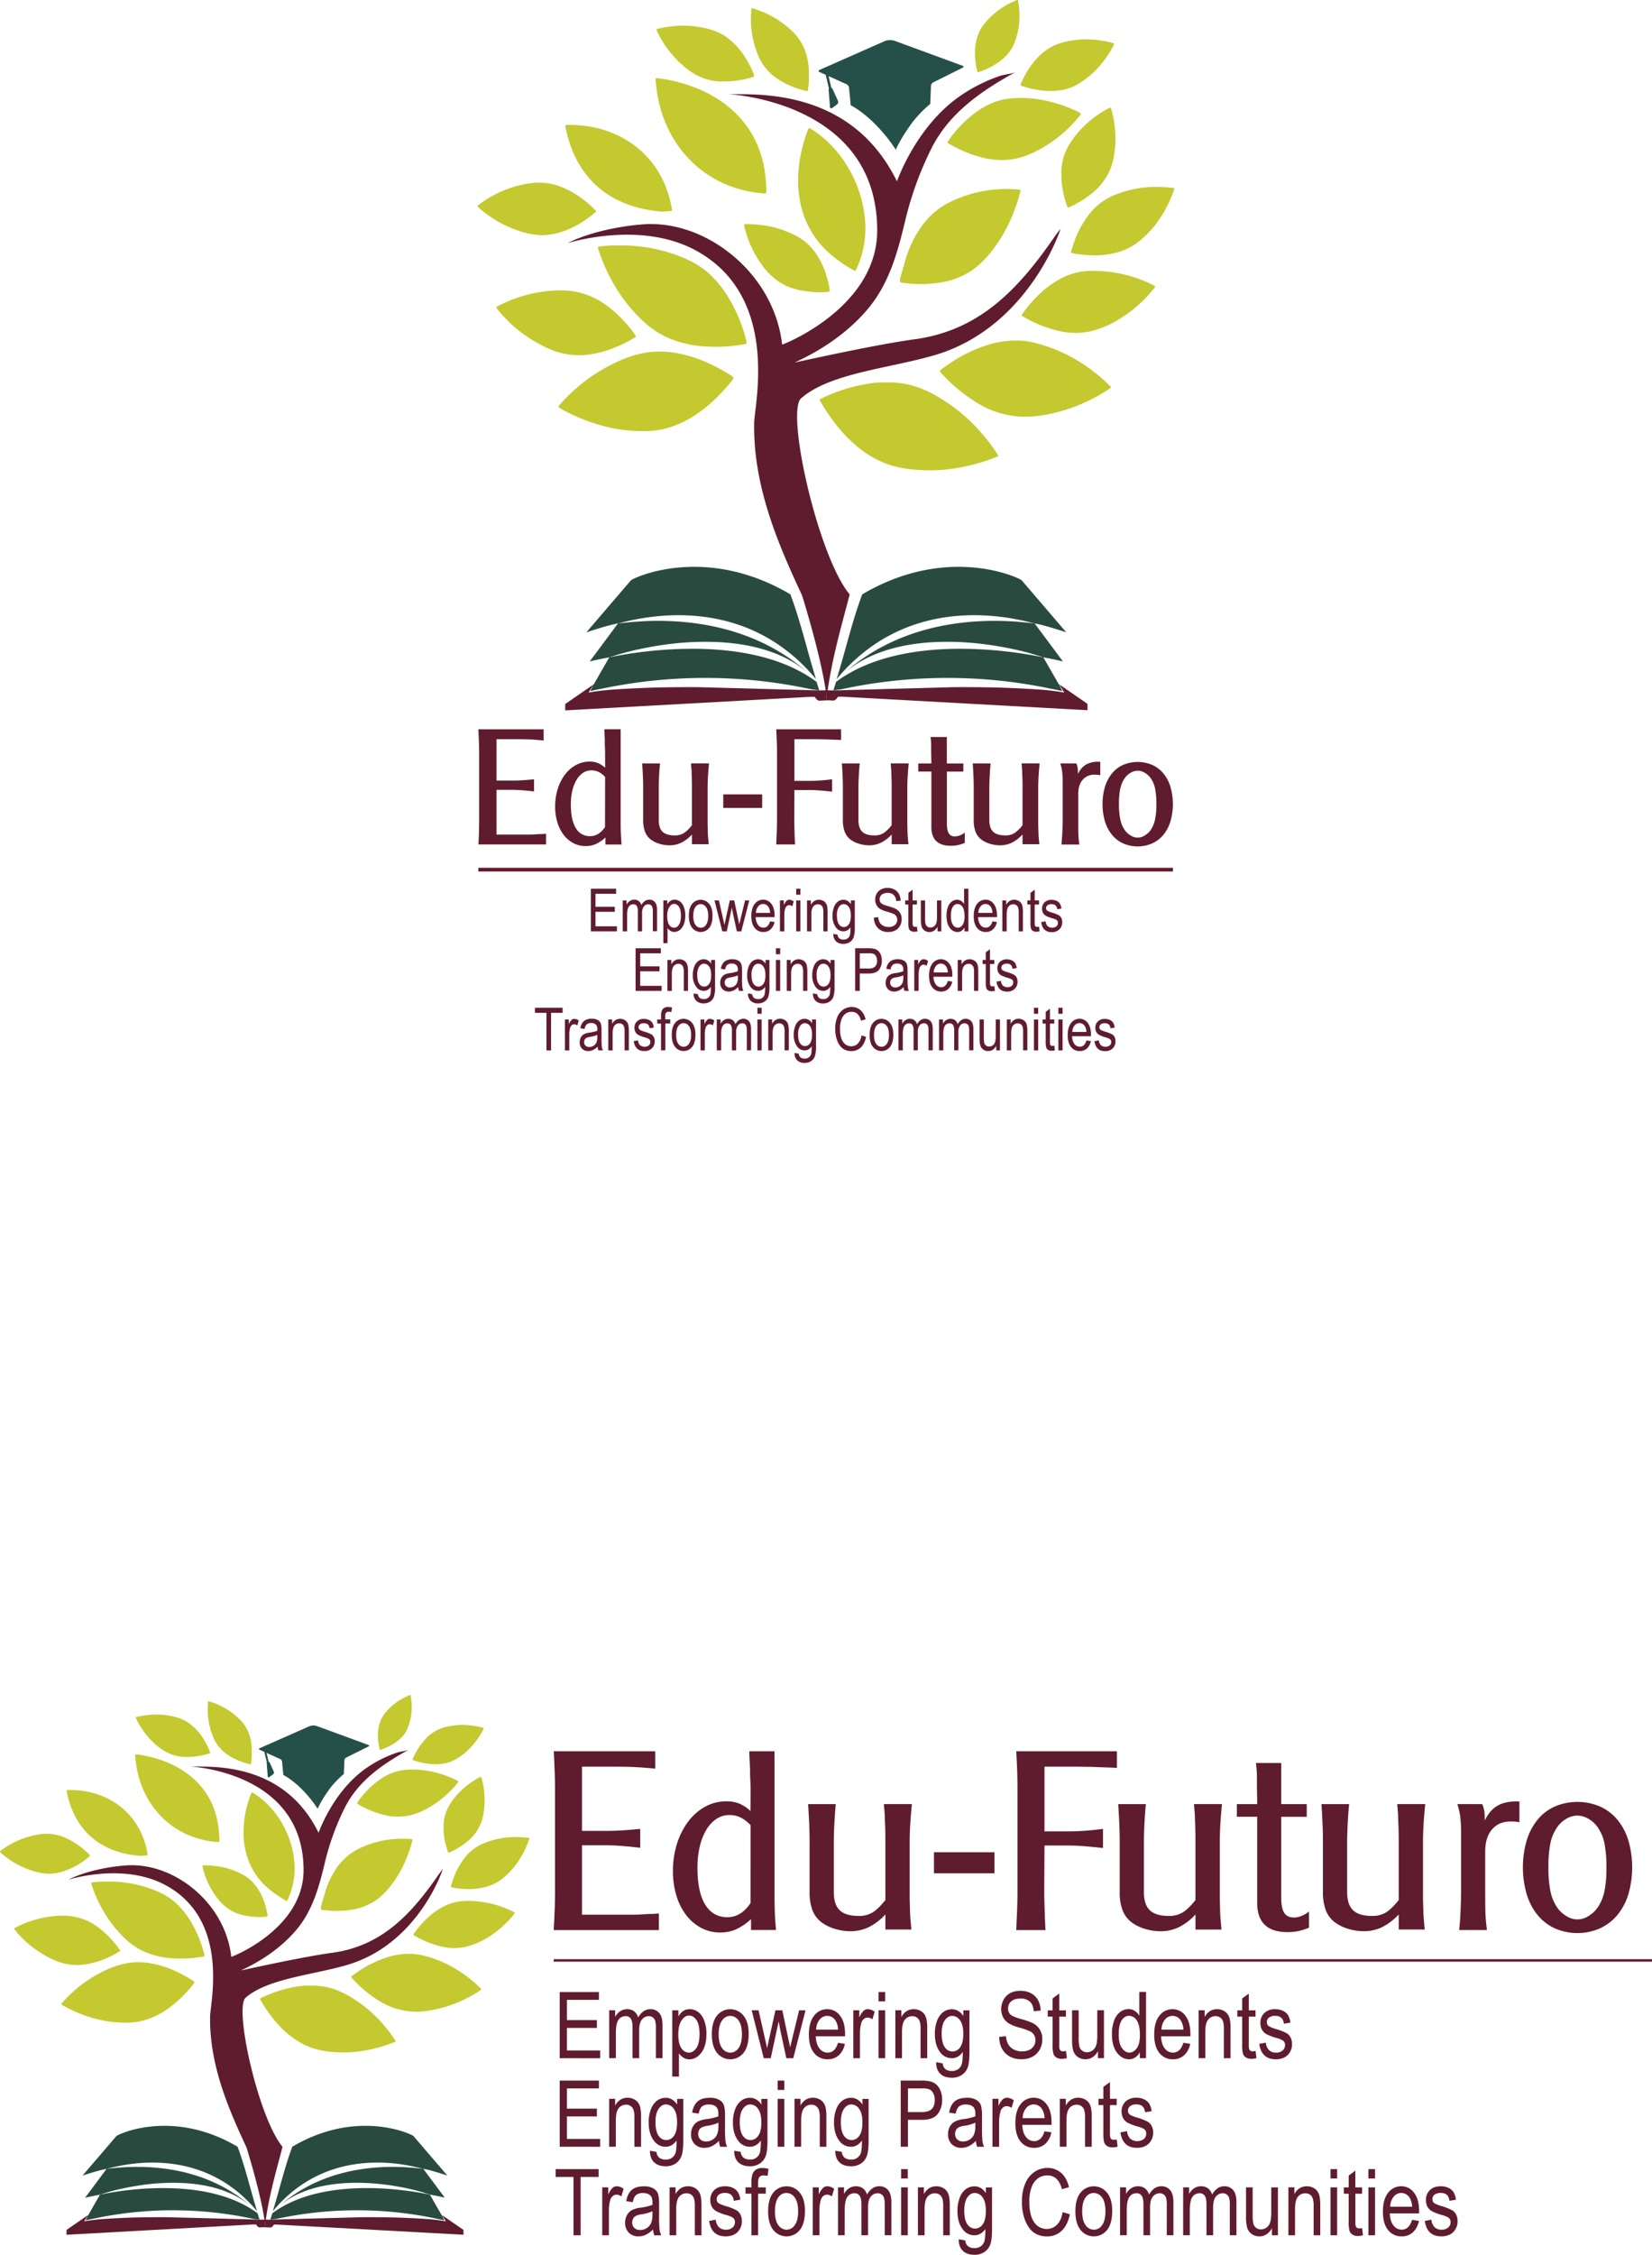 <svg id="Capa_1" data-name="Capa 1" xmlns="http://www.w3.org/2000/svg" viewBox="0 0 1172.44 1599.49"><defs><style>.cls-1{fill:#5f1c2e;}.cls-2{fill:#294b3f;}.cls-3{fill:#c4c92f;}.cls-4{fill:#25504a;}.cls-5{fill:none;stroke:#5f1c2e;stroke-miterlimit:10;stroke-width:1.78px;}</style></defs><title>logos edufuturo</title><rect class="cls-1" x="339.5" y="615.6" width="492.93" height="2.64"/><polygon class="cls-1" points="419.35 660.68 419.35 630.46 437.26 630.46 437.26 634.03 422.63 634.03 422.63 643.26 436.33 643.26 436.33 646.83 422.63 646.83 422.63 657.12 437.84 657.12 437.84 660.68 419.35 660.68"/><path class="cls-1" d="M766.27,850.09V828.2H769v3a6.89,6.89,0,0,1,2.33-2.63,5.6,5.6,0,0,1,3.1-.92,5,5,0,0,1,5.07,3.82,8.36,8.36,0,0,1,2.47-2.87,5.39,5.39,0,0,1,3.09-.95,5.1,5.1,0,0,1,4.08,1.75q1.49,1.75,1.49,5.61v15h-3V836.28a11.11,11.11,0,0,0-.35-3.33,3,3,0,0,0-1.1-1.52,3,3,0,0,0-1.72-.53,3.93,3.93,0,0,0-3.22,1.56,7.81,7.81,0,0,0-1.24,4.9v12.73h-3V835.85a6.57,6.57,0,0,0-.84-3.84,2.7,2.7,0,0,0-2.29-1.11,3.83,3.83,0,0,0-3.29,1.68q-1.21,1.68-1.21,6.14v11.37Z" transform="translate(-324.31 -189.41)"/><path class="cls-1" d="M795.09,858.48V828.2h2.8V831a7.14,7.14,0,0,1,2.29-2.55,5.28,5.28,0,0,1,2.88-.79,6.29,6.29,0,0,1,3.83,1.26,8.65,8.65,0,0,1,2.75,3.82,16.51,16.51,0,0,1,1,6.18q0,5.58-2.34,8.61a6.84,6.84,0,0,1-5.5,3,5.1,5.1,0,0,1-2.62-.73,6.57,6.57,0,0,1-2.1-2v10.66Zm2.77-19.21q0,4.25,1.42,6.25a3.87,3.87,0,0,0,6.82-.07c1-1.39,1.46-3.53,1.46-6.43s-.47-5-1.42-6.35a4.11,4.11,0,0,0-3.45-2.06c-1.22,0-2.33.74-3.33,2.21a11.52,11.52,0,0,0-1.5,6.45" transform="translate(-324.31 -189.41)"/><path class="cls-1" d="M813.19,839.14c0-3.78.8-6.63,2.38-8.55a7.7,7.7,0,0,1,12,0q2.42,2.88,2.41,8.33,0,5.9-2.37,8.78a7.73,7.73,0,0,1-12,0q-2.4-2.9-2.4-8.55m3.12,0q0,4.26,1.54,6.33a4.65,4.65,0,0,0,3.84,2.08,4.48,4.48,0,0,0,3.68-2.1q1.53-2.1,1.53-6.31t-1.54-6.3a4.63,4.63,0,0,0-3.84-2.08,4.49,4.49,0,0,0-3.69,2.09c-1,1.39-1.52,3.49-1.52,6.29" transform="translate(-324.31 -189.41)"/><polygon class="cls-1" points="512.61 660.68 507.09 638.79 510.24 638.79 513.09 651.43 514.15 656.13 515.1 651.61 517.95 638.79 521.09 638.79 523.76 651.49 524.66 655.68 525.69 651.45 528.76 638.79 531.73 638.79 526.12 660.68 522.95 660.68 520.09 647.57 519.41 643.84 515.78 660.68 512.61 660.68"/><path class="cls-1" d="M870.86,843l3.13.47a9.49,9.49,0,0,1-2.84,5.29,7.45,7.45,0,0,1-5.08,1.79,7.58,7.58,0,0,1-6.17-2.9q-2.35-2.9-2.36-8.36,0-5.67,2.38-8.65a7.41,7.41,0,0,1,6-3,7.15,7.15,0,0,1,5.81,2.93c1.56,2,2.33,4.78,2.33,8.47l0,1h-13.4a9.42,9.42,0,0,0,1.71,5.57,4.63,4.63,0,0,0,3.71,1.87c2.28,0,3.87-1.49,4.77-4.49m-10-6h10a8.42,8.42,0,0,0-1.22-4.25,4.43,4.43,0,0,0-7.22-.34,7.46,7.46,0,0,0-1.58,4.59" transform="translate(-324.31 -189.41)"/><path class="cls-1" d="M877.84,850.09V828.2h2.75v3.32a9.55,9.55,0,0,1,1.92-3.07,3,3,0,0,1,2-.75,5.2,5.2,0,0,1,3.12,1.2l-1,3.44a3.77,3.77,0,0,0-2.2-.8,2.62,2.62,0,0,0-1.77.68,3.61,3.61,0,0,0-1.14,1.89,17.38,17.38,0,0,0-.58,4.52v11.46Z" transform="translate(-324.31 -189.41)"/><path class="cls-1" d="M889.37,819.87h3v4.26h-3Zm0,8.33h3v21.89h-3Z" transform="translate(-324.31 -189.41)"/><path class="cls-1" d="M897.06,850.09V828.2h2.74v3.09a7.21,7.21,0,0,1,2.42-2.7,6.08,6.08,0,0,1,3.28-.89,6.27,6.27,0,0,1,2.67.57,5.53,5.53,0,0,1,2,1.48,6,6,0,0,1,1.12,2.38,19.81,19.81,0,0,1,.37,4.5v13.46h-3V836.76a10.85,10.85,0,0,0-.41-3.53,3.42,3.42,0,0,0-3.32-2.33,4.21,4.21,0,0,0-3.48,1.63q-1.3,1.63-1.3,5.59v12Z" transform="translate(-324.31 -189.41)"/><path class="cls-1" d="M915.72,851.91l3,.53a3.81,3.81,0,0,0,1.24,2.62,4.31,4.31,0,0,0,2.87.86,4.42,4.42,0,0,0,4.8-3.81,27,27,0,0,0,.27-4.87,6.89,6.89,0,0,1-2.23,2.13,5.34,5.34,0,0,1-2.74.72,6.53,6.53,0,0,1-5.34-2.72,13.34,13.34,0,0,1-2.43-8.39,16.43,16.43,0,0,1,1.07-6.17,8.51,8.51,0,0,1,2.81-3.87,6.59,6.59,0,0,1,3.91-1.24,5.58,5.58,0,0,1,2.9.78,7.36,7.36,0,0,1,2.32,2.33V828.2h2.8v18.92a22.27,22.27,0,0,1-.82,7.21,7,7,0,0,1-2.7,3.4,8,8,0,0,1-4.52,1.25,7.26,7.26,0,0,1-5.36-1.88,6.79,6.79,0,0,1-1.81-5.19m2.51-13.16q0,4.32,1.43,6.31a4.19,4.19,0,0,0,3.49,2,4.27,4.27,0,0,0,3.51-1.94c1-1.3,1.45-3.36,1.45-6.18s-.5-4.81-1.49-6.15a4.38,4.38,0,0,0-3.62-2,4.07,4.07,0,0,0-3.33,2,10.27,10.27,0,0,0-1.44,6" transform="translate(-324.31 -189.41)"/><path class="cls-1" d="M944.52,840.36l3.09-.33a9,9,0,0,0,1.12,3.89,6.36,6.36,0,0,0,2.51,2.23,7.76,7.76,0,0,0,3.67.85,6.64,6.64,0,0,0,4.54-1.43,4.71,4.71,0,0,0,1.62-3.71,4.24,4.24,0,0,0-2.36-4,34.4,34.4,0,0,0-5.12-1.8,17.94,17.94,0,0,1-5-2.09,7.26,7.26,0,0,1-2.31-2.67,8,8,0,0,1-.82-3.66,8,8,0,0,1,2.37-6,8.73,8.73,0,0,1,6.39-2.33,10.3,10.3,0,0,1,4.83,1.09,7.85,7.85,0,0,1,3.22,3.14,10.27,10.27,0,0,1,1.22,4.8l-3.15.29a6.49,6.49,0,0,0-1.76-4.37,6,6,0,0,0-4.26-1.42,6.39,6.39,0,0,0-4.25,1.24,4.07,4.07,0,0,0-1.46,3.23,3.72,3.72,0,0,0,1.07,2.84c.72.68,2.32,1.36,4.82,2.05a31.14,31.14,0,0,1,5.15,1.76,8.32,8.32,0,0,1,3.43,3,8.46,8.46,0,0,1,1.16,4.5,9.39,9.39,0,0,1-1.22,4.73,8.13,8.13,0,0,1-3.31,3.24,10.63,10.63,0,0,1-5,1.12,9.81,9.81,0,0,1-7.33-2.77,10.47,10.47,0,0,1-2.83-7.48" transform="translate(-324.31 -189.41)"/><path class="cls-1" d="M975.05,846.77l.41,3.28a9,9,0,0,1-2.27.33,4.61,4.61,0,0,1-2.55-.63,3.16,3.16,0,0,1-1.33-1.72,16.77,16.77,0,0,1-.36-4.35v-12.6h-2.23V828.2H969v-5.43l3-2.22v7.65h3.07v2.88H972v12.81a6.23,6.23,0,0,0,.26,2.28,1.51,1.51,0,0,0,1.47.75,7.87,7.87,0,0,0,1.34-.15" transform="translate(-324.31 -189.41)"/><path class="cls-1" d="M989.67,850.09v-3.22a7.94,7.94,0,0,1-2.48,2.79,5.74,5.74,0,0,1-3.21.93,5.83,5.83,0,0,1-3.63-1.15,5.39,5.39,0,0,1-2-2.9,17.73,17.73,0,0,1-.51-4.78V828.2h3v12.14a19.53,19.53,0,0,0,.34,4.52,3.48,3.48,0,0,0,1.26,1.84,3.39,3.39,0,0,0,2.09.69,4.37,4.37,0,0,0,3.59-1.79c.8-1,1.19-2.92,1.19-5.67V828.2h3.06v21.89Z" transform="translate(-324.31 -189.41)"/><path class="cls-1" d="M1008.8,850.09v-2.76a6.17,6.17,0,0,1-2.13,2.42,5,5,0,0,1-2.8.84,6.78,6.78,0,0,1-5.49-3q-2.32-3-2.32-8.45a17.2,17.2,0,0,1,1-6.33,8.48,8.48,0,0,1,2.74-3.85,6.32,6.32,0,0,1,3.82-1.26,5.23,5.23,0,0,1,2.79.8,6.2,6.2,0,0,1,2.13,2.21V819.87h3.07v30.22Zm-9.63-10.93q0,4.26,1.48,6.31a4.18,4.18,0,0,0,3.43,2.06,4.1,4.1,0,0,0,3.36-2c.95-1.31,1.43-3.31,1.43-6q0-4.61-1.43-6.71a4.21,4.21,0,0,0-3.59-2.12,4,4,0,0,0-3.3,2q-1.38,2-1.38,6.38" transform="translate(-324.31 -189.41)"/><path class="cls-1" d="M1028.69,843l3.14.47a9.55,9.55,0,0,1-2.84,5.29,7.47,7.47,0,0,1-5.08,1.79,7.61,7.61,0,0,1-6.18-2.9q-2.36-2.9-2.36-8.36c0-3.78.8-6.66,2.38-8.65a7.43,7.43,0,0,1,6-3,7.15,7.15,0,0,1,5.81,2.93c1.55,2,2.33,4.78,2.33,8.47l0,1h-13.4a9.42,9.42,0,0,0,1.71,5.57,4.62,4.62,0,0,0,3.71,1.87c2.28,0,3.87-1.49,4.76-4.49m-10-6h10a8.33,8.33,0,0,0-1.21-4.25,4.43,4.43,0,0,0-7.22-.34,7.53,7.53,0,0,0-1.59,4.59" transform="translate(-324.31 -189.41)"/><path class="cls-1" d="M1035.68,850.09V828.2h2.74v3.09a7.21,7.21,0,0,1,2.42-2.7,6.11,6.11,0,0,1,3.28-.89,6.27,6.27,0,0,1,2.67.57,5.53,5.53,0,0,1,2,1.48,6.13,6.13,0,0,1,1.13,2.38,20.41,20.41,0,0,1,.37,4.5v13.46h-3V836.76a10.8,10.8,0,0,0-.42-3.53,3.42,3.42,0,0,0-3.32-2.33,4.22,4.22,0,0,0-3.48,1.63q-1.3,1.63-1.3,5.59v12Z" transform="translate(-324.31 -189.41)"/><path class="cls-1" d="M1061.7,846.77l.41,3.28a9,9,0,0,1-2.27.33,4.58,4.58,0,0,1-2.55-.63A3.16,3.16,0,0,1,1056,848a16.77,16.77,0,0,1-.36-4.35v-12.6h-2.23V828.2h2.23v-5.43l3-2.22v7.65h3.07v2.88h-3.07v12.81a5.94,5.94,0,0,0,.27,2.28,1.49,1.49,0,0,0,1.46.75,7.87,7.87,0,0,0,1.34-.15" transform="translate(-324.31 -189.41)"/><path class="cls-1" d="M1063.39,843.53l3-.57a5.46,5.46,0,0,0,1.46,3.45,5.16,5.16,0,0,0,6.22.15,3.23,3.23,0,0,0,1.08-2.49,2.42,2.42,0,0,0-.93-2,11.62,11.62,0,0,0-3.09-1.24,22.68,22.68,0,0,1-4.74-1.85,5.22,5.22,0,0,1-1.86-2,6.24,6.24,0,0,1-.66-2.91,6.09,6.09,0,0,1,1.8-4.56,6.83,6.83,0,0,1,5-1.75,8.09,8.09,0,0,1,3.51.72,5.67,5.67,0,0,1,2.32,1.94,8.28,8.28,0,0,1,1.11,3.48l-3,.5q-.42-3.58-3.9-3.59a4.66,4.66,0,0,0-3,.79,2.5,2.5,0,0,0-1,2,2.27,2.27,0,0,0,.93,1.91,16.32,16.32,0,0,0,3.31,1.31,25.43,25.43,0,0,1,4.88,1.91,4.85,4.85,0,0,1,1.73,1.94,6.48,6.48,0,0,1,.61,2.92,6.75,6.75,0,0,1-2,5.08,7.4,7.4,0,0,1-5.43,2q-6.45,0-7.48-7.06" transform="translate(-324.31 -189.41)"/><polygon class="cls-1" points="451.08 702.91 451.08 672.68 468.99 672.68 468.99 676.25 454.35 676.25 454.35 685.49 468.06 685.49 468.06 689.05 454.35 689.05 454.35 699.34 469.57 699.34 469.57 702.91 451.08 702.91"/><path class="cls-1" d="M798,892.31V870.42h2.74v3.09a7.12,7.12,0,0,1,2.42-2.7,6.08,6.08,0,0,1,3.28-.89,6.27,6.27,0,0,1,2.67.57,5.53,5.53,0,0,1,2,1.48,6.17,6.17,0,0,1,1.12,2.39,19.65,19.65,0,0,1,.37,4.49v13.46h-3V879a11.14,11.14,0,0,0-.41-3.53,3.49,3.49,0,0,0-1.29-1.72,3.43,3.43,0,0,0-2-.61,4.2,4.2,0,0,0-3.48,1.63q-1.3,1.63-1.3,5.59v12Z" transform="translate(-324.31 -189.41)"/><path class="cls-1" d="M816.64,894.13l3,.53a3.86,3.86,0,0,0,1.24,2.63,4.37,4.37,0,0,0,2.87.86,4.44,4.44,0,0,0,4.8-3.82,26.93,26.93,0,0,0,.27-4.86,7.11,7.11,0,0,1-2.23,2.13,5.43,5.43,0,0,1-2.74.71,6.51,6.51,0,0,1-5.34-2.72A13.34,13.34,0,0,1,816,881.2a16.15,16.15,0,0,1,1.07-6.16,8.53,8.53,0,0,1,2.81-3.88,6.64,6.64,0,0,1,3.91-1.24,5.58,5.58,0,0,1,2.9.78,7.3,7.3,0,0,1,2.32,2.34v-2.62h2.8v18.92a22.27,22.27,0,0,1-.82,7.21,7,7,0,0,1-2.71,3.4,8,8,0,0,1-4.51,1.25,7.26,7.26,0,0,1-5.36-1.88,6.79,6.79,0,0,1-1.81-5.19M819.15,881q0,4.32,1.42,6.31a4.21,4.21,0,0,0,3.5,2,4.28,4.28,0,0,0,3.51-1.94c1-1.3,1.45-3.36,1.45-6.18s-.5-4.81-1.49-6.15a4.39,4.39,0,0,0-3.62-2,4.08,4.08,0,0,0-3.33,2,10.27,10.27,0,0,0-1.44,6" transform="translate(-324.31 -189.41)"/><path class="cls-1" d="M848.18,889.61A11.24,11.24,0,0,1,845,892a7.67,7.67,0,0,1-3.42.81,6,6,0,0,1-4.47-1.69,6.19,6.19,0,0,1-1.67-4.56,7.06,7.06,0,0,1,.78-3.36,5.84,5.84,0,0,1,2.14-2.29,11.31,11.31,0,0,1,4.13-1.21,23.48,23.48,0,0,0,5.44-1.3l0-.95a4.84,4.84,0,0,0-.8-3.16,4.36,4.36,0,0,0-3.49-1.32,4.89,4.89,0,0,0-3.17.88,5.77,5.77,0,0,0-1.55,3.31l-3-.49a8.31,8.31,0,0,1,2.59-5.14,8.57,8.57,0,0,1,5.58-1.61,8,8,0,0,1,4.43,1.07,4.54,4.54,0,0,1,2,2.62,18.87,18.87,0,0,1,.42,4.58v4.95a62.71,62.71,0,0,0,.2,6.54,9.9,9.9,0,0,0,.77,2.63H848.8a8.8,8.8,0,0,1-.62-2.7m-.25-8.29a19.38,19.38,0,0,1-5,1.41,9.41,9.41,0,0,0-2.68.75,2.94,2.94,0,0,0-1.18,1.19,3.59,3.59,0,0,0-.43,1.79,3.34,3.34,0,0,0,1,2.5,3.68,3.68,0,0,0,2.68.94,5.43,5.43,0,0,0,3-.84,5.3,5.3,0,0,0,2-2.26,10.06,10.06,0,0,0,.66-4.11Z" transform="translate(-324.31 -189.41)"/><path class="cls-1" d="M855.15,894.13l3,.53a3.86,3.86,0,0,0,1.24,2.63,4.37,4.37,0,0,0,2.87.86,4.44,4.44,0,0,0,4.8-3.82,26.93,26.93,0,0,0,.27-4.86,7.11,7.11,0,0,1-2.23,2.13,5.43,5.43,0,0,1-2.74.71,6.51,6.51,0,0,1-5.34-2.72,13.34,13.34,0,0,1-2.43-8.39,16.15,16.15,0,0,1,1.07-6.16,8.6,8.6,0,0,1,2.81-3.88,6.66,6.66,0,0,1,3.91-1.24,5.58,5.58,0,0,1,2.9.78,7.3,7.3,0,0,1,2.32,2.34v-2.62h2.8v18.92a22.27,22.27,0,0,1-.82,7.21,7,7,0,0,1-2.7,3.4,8,8,0,0,1-4.52,1.25,7.26,7.26,0,0,1-5.36-1.88,6.79,6.79,0,0,1-1.81-5.19M857.66,881q0,4.32,1.43,6.31a4.19,4.19,0,0,0,3.49,2,4.27,4.27,0,0,0,3.51-1.94c1-1.3,1.45-3.36,1.45-6.18s-.5-4.81-1.49-6.15a4.39,4.39,0,0,0-3.62-2,4.08,4.08,0,0,0-3.33,2,10.27,10.27,0,0,0-1.44,6" transform="translate(-324.31 -189.41)"/><path class="cls-1" d="M875,862.09h3v4.27h-3Zm0,8.33h3v21.89h-3Z" transform="translate(-324.31 -189.41)"/><path class="cls-1" d="M882.69,892.31V870.42h2.74v3.09a7.21,7.21,0,0,1,2.42-2.7,6.08,6.08,0,0,1,3.28-.89,6.27,6.27,0,0,1,2.67.57,5.53,5.53,0,0,1,2,1.48,6,6,0,0,1,1.12,2.39,19.65,19.65,0,0,1,.37,4.49v13.46h-3V879a10.85,10.85,0,0,0-.41-3.53,3.42,3.42,0,0,0-3.32-2.33,4.21,4.21,0,0,0-3.48,1.63q-1.31,1.63-1.3,5.59v12Z" transform="translate(-324.31 -189.41)"/><path class="cls-1" d="M901.35,894.13l3,.53a3.81,3.81,0,0,0,1.23,2.63,4.39,4.39,0,0,0,2.87.86,4.44,4.44,0,0,0,4.8-3.82,26.93,26.93,0,0,0,.27-4.86,7.11,7.11,0,0,1-2.23,2.13,5.43,5.43,0,0,1-2.74.71,6.51,6.51,0,0,1-5.34-2.72,13.34,13.34,0,0,1-2.43-8.39,16.34,16.34,0,0,1,1.07-6.16,8.6,8.6,0,0,1,2.81-3.88,6.66,6.66,0,0,1,3.91-1.24,5.55,5.55,0,0,1,2.9.78,7.3,7.3,0,0,1,2.32,2.34v-2.62h2.8v18.92a22.27,22.27,0,0,1-.82,7.21A7,7,0,0,1,913,900a8,8,0,0,1-4.52,1.25,7.26,7.26,0,0,1-5.36-1.88,6.83,6.83,0,0,1-1.81-5.19M903.86,881q0,4.32,1.43,6.31a4.19,4.19,0,0,0,3.49,2,4.28,4.28,0,0,0,3.51-1.94c1-1.3,1.45-3.36,1.45-6.18s-.5-4.81-1.49-6.15a4.39,4.39,0,0,0-3.62-2,4.09,4.09,0,0,0-3.33,2,10.27,10.27,0,0,0-1.44,6" transform="translate(-324.31 -189.41)"/><path class="cls-1" d="M931.24,892.31V862.09h9.34a14.89,14.89,0,0,1,4.86.58,6.61,6.61,0,0,1,3.43,2.9,10,10,0,0,1,1.28,5.22,10.26,10.26,0,0,1-2.09,6.66c-1.39,1.72-3.78,2.58-7.19,2.58h-6.35v12.28Zm3.28-15.85h6.41a6.15,6.15,0,0,0,4.43-1.37,5.53,5.53,0,0,0,1.4-4.14,6.39,6.39,0,0,0-.69-3.07,3.89,3.89,0,0,0-1.67-1.75,9,9,0,0,0-3.53-.47h-6.35Z" transform="translate(-324.31 -189.41)"/><path class="cls-1" d="M965.61,889.61a11.24,11.24,0,0,1-3.18,2.39,7.67,7.67,0,0,1-3.42.81,6,6,0,0,1-4.47-1.69,6.19,6.19,0,0,1-1.67-4.56,7.06,7.06,0,0,1,.78-3.36,5.84,5.84,0,0,1,2.14-2.29,11.25,11.25,0,0,1,4.13-1.21,23.48,23.48,0,0,0,5.44-1.3l0-.95a4.84,4.84,0,0,0-.8-3.16,4.36,4.36,0,0,0-3.49-1.32,4.89,4.89,0,0,0-3.17.88,5.77,5.77,0,0,0-1.55,3.31l-3-.49a8.31,8.31,0,0,1,2.59-5.14,8.56,8.56,0,0,1,5.57-1.61A8,8,0,0,1,966,871a4.54,4.54,0,0,1,2,2.62,18.87,18.87,0,0,1,.42,4.58v4.95a62.71,62.71,0,0,0,.2,6.54,9.9,9.9,0,0,0,.77,2.63h-3.17a8.8,8.8,0,0,1-.62-2.7m-.25-8.29a19.38,19.38,0,0,1-5,1.41,9.41,9.41,0,0,0-2.68.75,3,3,0,0,0-1.19,1.19,3.7,3.7,0,0,0-.42,1.79,3.34,3.34,0,0,0,1,2.5,3.68,3.68,0,0,0,2.68.94,5.43,5.43,0,0,0,3-.84,5.3,5.3,0,0,0,2-2.26,10.06,10.06,0,0,0,.66-4.11Z" transform="translate(-324.31 -189.41)"/><path class="cls-1" d="M973.17,892.31V870.42h2.75v3.32a9.36,9.36,0,0,1,1.92-3.06,2.92,2.92,0,0,1,2-.76,5.15,5.15,0,0,1,3.11,1.2l-1,3.44a3.84,3.84,0,0,0-2.2-.8,2.67,2.67,0,0,0-1.78.68,3.65,3.65,0,0,0-1.13,1.9,17.3,17.3,0,0,0-.58,4.51v11.46Z" transform="translate(-324.31 -189.41)"/><path class="cls-1" d="M997,885.26l3.14.48a9.55,9.55,0,0,1-2.84,5.28,7.45,7.45,0,0,1-5.08,1.79,7.58,7.58,0,0,1-6.17-2.9c-1.58-1.93-2.36-4.72-2.36-8.36s.79-6.66,2.38-8.65a7.4,7.4,0,0,1,6-3,7.15,7.15,0,0,1,5.81,2.93c1.55,1.95,2.33,4.78,2.33,8.47l0,1h-13.4a9.42,9.42,0,0,0,1.71,5.57,4.63,4.63,0,0,0,3.71,1.88q3.42,0,4.76-4.5m-10-6h10a8.29,8.29,0,0,0-1.21-4.24,4.43,4.43,0,0,0-7.22-.34,7.48,7.48,0,0,0-1.59,4.58" transform="translate(-324.31 -189.41)"/><path class="cls-1" d="M1004,892.31V870.42h2.74v3.09a7.21,7.21,0,0,1,2.42-2.7,6.14,6.14,0,0,1,3.29-.89,6.23,6.23,0,0,1,2.66.57,5.48,5.48,0,0,1,2,1.48,6.17,6.17,0,0,1,1.12,2.39,20.25,20.25,0,0,1,.37,4.49v13.46h-3V879a11.14,11.14,0,0,0-.41-3.53,3.55,3.55,0,0,0-1.29-1.72,3.45,3.45,0,0,0-2-.61,4.23,4.23,0,0,0-3.49,1.63c-.86,1.09-1.3,3-1.3,5.59v12Z" transform="translate(-324.31 -189.41)"/><path class="cls-1" d="M1030,889l.41,3.28a9,9,0,0,1-2.27.33,4.63,4.63,0,0,1-2.55-.63,3.16,3.16,0,0,1-1.33-1.72,16.77,16.77,0,0,1-.36-4.35V873.3h-2.23v-2.88h2.23V865l3-2.23v7.65H1030v2.88h-3.07v12.81a5.94,5.94,0,0,0,.27,2.28,1.49,1.49,0,0,0,1.46.75A7.87,7.87,0,0,0,1030,889" transform="translate(-324.31 -189.41)"/><path class="cls-1" d="M1031.66,885.76l3-.58a5.47,5.47,0,0,0,1.46,3.45,5.12,5.12,0,0,0,6.22.15,3.22,3.22,0,0,0,1.08-2.49,2.44,2.44,0,0,0-.92-2,11.9,11.9,0,0,0-3.1-1.24,22.12,22.12,0,0,1-4.74-1.85,5.2,5.2,0,0,1-1.85-2,6.24,6.24,0,0,1-.66-2.91,6,6,0,0,1,1.79-4.55,6.81,6.81,0,0,1,5-1.76,8.09,8.09,0,0,1,3.51.72,5.6,5.6,0,0,1,2.32,1.94,8.42,8.42,0,0,1,1.12,3.49l-3,.49q-.42-3.59-3.9-3.59a4.6,4.6,0,0,0-3,.8,2.5,2.5,0,0,0-1,2,2.26,2.26,0,0,0,.93,1.91,16.6,16.6,0,0,0,3.31,1.31,25.15,25.15,0,0,1,4.88,1.91,4.85,4.85,0,0,1,1.73,1.94,6.49,6.49,0,0,1,.62,2.93,6.82,6.82,0,0,1-2,5.08,7.48,7.48,0,0,1-5.44,1.94q-6.45,0-7.48-7" transform="translate(-324.31 -189.41)"/><polygon class="cls-1" points="387.82 745.13 387.82 718.47 379.66 718.47 379.66 714.9 399.31 714.9 399.31 718.47 391.1 718.47 391.1 745.13 387.82 745.13"/><path class="cls-1" d="M725.24,934.53V912.64H728V916a9.36,9.36,0,0,1,1.92-3.06,3,3,0,0,1,2-.75,5.18,5.18,0,0,1,3.12,1.19l-1,3.44a3.9,3.9,0,0,0-2.21-.8,2.67,2.67,0,0,0-1.77.68,3.64,3.64,0,0,0-1.14,1.9,17.31,17.31,0,0,0-.57,4.51v11.46Z" transform="translate(-324.31 -189.41)"/><path class="cls-1" d="M748.46,931.83a11.24,11.24,0,0,1-3.18,2.39,7.67,7.67,0,0,1-3.42.81,6,6,0,0,1-4.47-1.69,6.19,6.19,0,0,1-1.67-4.56,7.06,7.06,0,0,1,.78-3.36,5.91,5.91,0,0,1,2.14-2.29,11.31,11.31,0,0,1,4.13-1.21,23.48,23.48,0,0,0,5.44-1.3l0-1a4.79,4.79,0,0,0-.8-3.15,4.36,4.36,0,0,0-3.49-1.32,4.83,4.83,0,0,0-3.17.88,5.74,5.74,0,0,0-1.55,3.3l-3-.49a8.34,8.34,0,0,1,2.59-5.14,8.57,8.57,0,0,1,5.58-1.61,8,8,0,0,1,4.43,1.07,4.53,4.53,0,0,1,2,2.63,18.72,18.72,0,0,1,.42,4.57v5a63.1,63.1,0,0,0,.2,6.55,9.84,9.84,0,0,0,.77,2.62h-3.17a8.8,8.8,0,0,1-.62-2.7m-.25-8.28a19.43,19.43,0,0,1-5,1.4,9.41,9.41,0,0,0-2.68.75,2.9,2.9,0,0,0-1.18,1.2,3.55,3.55,0,0,0-.43,1.78,3.34,3.34,0,0,0,1,2.5,3.68,3.68,0,0,0,2.68.94,5.43,5.43,0,0,0,3-.84,5.3,5.3,0,0,0,2-2.26,10,10,0,0,0,.66-4.11Z" transform="translate(-324.31 -189.41)"/><path class="cls-1" d="M756,934.53V912.64h2.74v3.09a7.1,7.1,0,0,1,2.42-2.69,6.05,6.05,0,0,1,3.29-.89,6.22,6.22,0,0,1,2.66.56,5.39,5.39,0,0,1,2,1.49,6.06,6.06,0,0,1,1.12,2.38,19.65,19.65,0,0,1,.37,4.49v13.46h-3V921.2a11.18,11.18,0,0,0-.41-3.53,3.55,3.55,0,0,0-1.29-1.72,3.45,3.45,0,0,0-2-.61,4.23,4.23,0,0,0-3.49,1.63c-.86,1.09-1.3,2.95-1.3,5.59v12Z" transform="translate(-324.31 -189.41)"/><path class="cls-1" d="M774.1,928l3-.58a5.42,5.42,0,0,0,1.47,3.45,5.12,5.12,0,0,0,6.22.15,3.21,3.21,0,0,0,1.08-2.49,2.42,2.42,0,0,0-.93-2,11.68,11.68,0,0,0-3.09-1.23,22.46,22.46,0,0,1-4.75-1.86,5.28,5.28,0,0,1-1.85-2,6.24,6.24,0,0,1-.66-2.91,6.09,6.09,0,0,1,1.79-4.55,6.82,6.82,0,0,1,5-1.75,8.1,8.1,0,0,1,3.52.72,5.57,5.57,0,0,1,2.32,1.93,8.63,8.63,0,0,1,1.11,3.49l-3,.49q-.4-3.59-3.9-3.58a4.55,4.55,0,0,0-2.94.79,2.47,2.47,0,0,0-1,2,2.26,2.26,0,0,0,.93,1.91,16.4,16.4,0,0,0,3.3,1.31,25.33,25.33,0,0,1,4.89,1.91,4.9,4.9,0,0,1,1.72,1.94A6.52,6.52,0,0,1,789,928a6.78,6.78,0,0,1-2,5.08,7.47,7.47,0,0,1-5.43,1.94q-6.45,0-7.49-7" transform="translate(-324.31 -189.41)"/><path class="cls-1" d="M793.44,934.53v-19h-2.7v-2.89h2.7v-2.33a10.55,10.55,0,0,1,.54-3.87,4.13,4.13,0,0,1,1.64-2,5.18,5.18,0,0,1,2.78-.68,11.85,11.85,0,0,1,2.86.39l-.46,3.21a8.92,8.92,0,0,0-1.79-.2,2.37,2.37,0,0,0-2,.71,4.47,4.47,0,0,0-.59,2.71v2H800v2.89h-3.51v19Z" transform="translate(-324.31 -189.41)"/><path class="cls-1" d="M801.07,923.59q0-5.67,2.38-8.56a7.7,7.7,0,0,1,12,0c1.61,1.93,2.41,4.7,2.41,8.33q0,5.89-2.37,8.78a7.72,7.72,0,0,1-12,0q-2.4-2.89-2.4-8.54m3.11,0q0,4.24,1.55,6.32a4.62,4.62,0,0,0,3.83,2.08,4.47,4.47,0,0,0,3.68-2.1c1-1.39,1.54-3.5,1.54-6.3s-.52-4.93-1.55-6.31a4.63,4.63,0,0,0-3.83-2.07,4.47,4.47,0,0,0-3.69,2.08q-1.53,2.09-1.53,6.3" transform="translate(-324.31 -189.41)"/><path class="cls-1" d="M821.48,934.53V912.64h2.74V916a9.35,9.35,0,0,1,1.93-3.06,2.94,2.94,0,0,1,2-.75,5.16,5.16,0,0,1,3.11,1.19l-1,3.44A3.87,3.87,0,0,0,828,916a2.71,2.71,0,0,0-1.77.68,3.69,3.69,0,0,0-1.13,1.9,16.89,16.89,0,0,0-.58,4.51v11.46Z" transform="translate(-324.31 -189.41)"/><path class="cls-1" d="M833,934.53V912.64h2.73v3.05a6.83,6.83,0,0,1,2.32-2.62,5.55,5.55,0,0,1,3.11-.92,5.2,5.2,0,0,1,3.2,1,5.27,5.27,0,0,1,1.86,2.84,8.32,8.32,0,0,1,2.47-2.86,5.37,5.37,0,0,1,3.1-1,5,5,0,0,1,4.07,1.75c1,1.16,1.49,3,1.49,5.61v15h-3v-13.8a11.19,11.19,0,0,0-.34-3.33,3,3,0,0,0-1.11-1.52,2.9,2.9,0,0,0-1.72-.54A3.92,3.92,0,0,0,848,916.9a7.82,7.82,0,0,0-1.25,4.9v12.73h-3V920.29a6.64,6.64,0,0,0-.83-3.83,2.7,2.7,0,0,0-2.3-1.12,3.84,3.84,0,0,0-3.29,1.68q-1.2,1.68-1.2,6.14v11.37Z" transform="translate(-324.31 -189.41)"/><path class="cls-1" d="M861.85,904.31h3v4.27h-3Zm0,8.33h3v21.89h-3Z" transform="translate(-324.31 -189.41)"/><path class="cls-1" d="M869.54,934.53V912.64h2.74v3.09A7,7,0,0,1,874.7,913a6,6,0,0,1,3.28-.89,6.19,6.19,0,0,1,2.66.56,5.39,5.39,0,0,1,2,1.49,6.06,6.06,0,0,1,1.12,2.38,19.65,19.65,0,0,1,.37,4.49v13.46h-3V921.2a11.18,11.18,0,0,0-.41-3.53,3.55,3.55,0,0,0-1.29-1.72,3.43,3.43,0,0,0-2-.61,4.2,4.2,0,0,0-3.48,1.63q-1.3,1.63-1.3,5.59v12Z" transform="translate(-324.31 -189.41)"/><path class="cls-1" d="M888.19,936.35l3,.53a3.86,3.86,0,0,0,1.24,2.63,4.36,4.36,0,0,0,2.86.86,4.44,4.44,0,0,0,4.81-3.82,26.93,26.93,0,0,0,.27-4.86,7.22,7.22,0,0,1-2.23,2.13,5.33,5.33,0,0,1-2.74.71,6.48,6.48,0,0,1-5.34-2.72,13.33,13.33,0,0,1-2.43-8.39,16.18,16.18,0,0,1,1.07-6.16,8.53,8.53,0,0,1,2.81-3.88,6.61,6.61,0,0,1,3.91-1.24,5.52,5.52,0,0,1,2.89.78,7.1,7.1,0,0,1,2.32,2.34v-2.62h2.81v18.93a22.17,22.17,0,0,1-.83,7.2,7,7,0,0,1-2.7,3.4,8,8,0,0,1-4.51,1.25,7.24,7.24,0,0,1-5.36-1.88,6.83,6.83,0,0,1-1.82-5.19m2.52-13.15c0,2.87.47,5,1.42,6.3a4.21,4.21,0,0,0,3.5,2,4.29,4.29,0,0,0,3.51-1.94q1.44-1.95,1.44-6.18c0-2.76-.49-4.8-1.48-6.15a4.4,4.4,0,0,0-3.62-2,4.09,4.09,0,0,0-3.34,2,10.38,10.38,0,0,0-1.43,6" transform="translate(-324.31 -189.41)"/><path class="cls-1" d="M935.69,923.94l3.3,1q-1.1,5.09-3.82,7.59a9.49,9.49,0,0,1-6.65,2.51,10.14,10.14,0,0,1-5.89-1.68,11.89,11.89,0,0,1-4-5.4,22.7,22.7,0,0,1-1.55-8.76,20.64,20.64,0,0,1,1.55-8.45,11.91,11.91,0,0,1,4.22-5.22,10.52,10.52,0,0,1,5.95-1.76A9.11,9.11,0,0,1,935,906a12.05,12.05,0,0,1,3.61,6.55l-3.22.92q-1.65-6.29-6.62-6.28a7.28,7.28,0,0,0-4.3,1.27,8.5,8.5,0,0,0-2.9,3.95,18.33,18.33,0,0,0-1.08,6.79q0,6.21,2.18,9.31a6.8,6.8,0,0,0,5.82,3.11,6.42,6.42,0,0,0,4.63-1.91,10.35,10.35,0,0,0,2.6-5.78" transform="translate(-324.31 -189.41)"/><path class="cls-1" d="M941.51,923.59q0-5.67,2.38-8.56a7.7,7.7,0,0,1,12,0c1.61,1.93,2.41,4.7,2.41,8.33q0,5.89-2.37,8.78a7.72,7.72,0,0,1-12.05,0q-2.4-2.89-2.4-8.54m3.11,0q0,4.24,1.55,6.32A4.6,4.6,0,0,0,950,932a4.47,4.47,0,0,0,3.68-2.1c1-1.39,1.54-3.5,1.54-6.3s-.52-4.93-1.55-6.31a4.63,4.63,0,0,0-3.83-2.07,4.45,4.45,0,0,0-3.69,2.08q-1.53,2.09-1.53,6.3" transform="translate(-324.31 -189.41)"/><path class="cls-1" d="M961.94,934.53V912.64h2.72v3.05a6.92,6.92,0,0,1,2.32-2.62,5.58,5.58,0,0,1,3.11-.92,5.18,5.18,0,0,1,3.2,1,5.34,5.34,0,0,1,1.87,2.84,8.21,8.21,0,0,1,2.47-2.86,5.32,5.32,0,0,1,3.09-1,5.08,5.08,0,0,1,4.08,1.75c1,1.16,1.49,3,1.49,5.61v15h-3v-13.8a11.19,11.19,0,0,0-.34-3.33,3,3,0,0,0-1.11-1.52,2.9,2.9,0,0,0-1.72-.54,3.92,3.92,0,0,0-3.21,1.56,7.83,7.83,0,0,0-1.24,4.9v12.73h-3V920.29a6.56,6.56,0,0,0-.83-3.83,2.7,2.7,0,0,0-2.3-1.12,3.84,3.84,0,0,0-3.29,1.68q-1.2,1.68-1.2,6.14v11.37Z" transform="translate(-324.31 -189.41)"/><path class="cls-1" d="M990.78,934.53V912.64h2.72v3.05a6.86,6.86,0,0,1,2.33-2.62,5.52,5.52,0,0,1,3.1-.92,5.18,5.18,0,0,1,3.2,1A5.28,5.28,0,0,1,1004,916a8.21,8.21,0,0,1,2.47-2.86,5.32,5.32,0,0,1,3.09-1,5.08,5.08,0,0,1,4.08,1.75c1,1.16,1.49,3,1.49,5.61v15h-3v-13.8a11.11,11.11,0,0,0-.35-3.33,2.95,2.95,0,0,0-2.83-2.06,3.92,3.92,0,0,0-3.21,1.56,7.83,7.83,0,0,0-1.24,4.9v12.73h-3V920.29a6.55,6.55,0,0,0-.84-3.83,2.69,2.69,0,0,0-2.3-1.12A3.83,3.83,0,0,0,995,917q-1.21,1.68-1.21,6.14v11.37Z" transform="translate(-324.31 -189.41)"/><path class="cls-1" d="M1031.35,934.53v-3.21a7.79,7.79,0,0,1-2.47,2.78,5.75,5.75,0,0,1-3.22.93,5.86,5.86,0,0,1-3.63-1.14,5.53,5.53,0,0,1-2-2.9,18.3,18.3,0,0,1-.5-4.79V912.64h3v12.14a19,19,0,0,0,.34,4.53,3.44,3.44,0,0,0,1.26,1.83,3.37,3.37,0,0,0,2.09.69,4.36,4.36,0,0,0,3.59-1.79q1.18-1.54,1.19-5.67V912.64h3v21.89Z" transform="translate(-324.31 -189.41)"/><path class="cls-1" d="M1038.86,934.53V912.64h2.74v3.09A7,7,0,0,1,1044,913a6,6,0,0,1,3.28-.89,6.19,6.19,0,0,1,2.66.56,5.39,5.39,0,0,1,2,1.49,6.06,6.06,0,0,1,1.12,2.38,19.65,19.65,0,0,1,.37,4.49v13.46h-3V921.2a11.18,11.18,0,0,0-.41-3.53,3.55,3.55,0,0,0-1.29-1.72,3.43,3.43,0,0,0-2-.61,4.2,4.2,0,0,0-3.48,1.63q-1.31,1.63-1.3,5.59v12Z" transform="translate(-324.31 -189.41)"/><path class="cls-1" d="M1058.11,904.31h3v4.27h-3Zm0,8.33h3v21.89h-3Z" transform="translate(-324.31 -189.41)"/><path class="cls-1" d="M1072.56,931.21l.41,3.28a8.94,8.94,0,0,1-2.26.33,4.64,4.64,0,0,1-2.56-.63,3.16,3.16,0,0,1-1.33-1.72,16.77,16.77,0,0,1-.36-4.35V915.53h-2.23v-2.89h2.23v-5.42l3-2.23v7.65h3.07v2.89h-3.07v12.8a6,6,0,0,0,.27,2.29,1.51,1.51,0,0,0,1.46.74,7.77,7.77,0,0,0,1.34-.15" transform="translate(-324.31 -189.41)"/><path class="cls-1" d="M1075.43,904.31h3v4.27h-3Zm0,8.33h3v21.89h-3Z" transform="translate(-324.31 -189.41)"/><path class="cls-1" d="M1095.38,927.48l3.14.48a9.52,9.52,0,0,1-2.84,5.29,7.49,7.49,0,0,1-5.08,1.78,7.58,7.58,0,0,1-6.17-2.9c-1.58-1.93-2.36-4.71-2.36-8.36s.79-6.66,2.38-8.65a7.4,7.4,0,0,1,6-3,7.14,7.14,0,0,1,5.81,2.92c1.56,1.95,2.33,4.78,2.33,8.48l0,1h-13.4a9.39,9.39,0,0,0,1.71,5.56,4.65,4.65,0,0,0,3.71,1.88q3.42,0,4.76-4.5m-10-6h10a8.38,8.38,0,0,0-1.22-4.24,4.43,4.43,0,0,0-7.22-.34,7.41,7.41,0,0,0-1.58,4.58" transform="translate(-324.31 -189.41)"/><path class="cls-1" d="M1101.2,928l3-.58a5.42,5.42,0,0,0,1.46,3.45,5.12,5.12,0,0,0,6.22.15,3.21,3.21,0,0,0,1.08-2.49,2.42,2.42,0,0,0-.93-2,11.37,11.37,0,0,0-3.09-1.23,22.54,22.54,0,0,1-4.74-1.86,5.22,5.22,0,0,1-1.86-2,6.24,6.24,0,0,1-.66-2.91,6.06,6.06,0,0,1,1.8-4.55,6.79,6.79,0,0,1,5-1.75,8.09,8.09,0,0,1,3.51.72,5.57,5.57,0,0,1,2.32,1.93,8.33,8.33,0,0,1,1.11,3.49l-3,.49q-.42-3.59-3.9-3.58a4.6,4.6,0,0,0-3,.79,2.47,2.47,0,0,0-1,2,2.26,2.26,0,0,0,.93,1.91,16.32,16.32,0,0,0,3.31,1.31,25.43,25.43,0,0,1,4.88,1.91,4.92,4.92,0,0,1,1.73,1.94,6.52,6.52,0,0,1,.61,2.93,6.78,6.78,0,0,1-2,5.08,7.44,7.44,0,0,1-5.43,1.94q-6.45,0-7.48-7" transform="translate(-324.31 -189.41)"/><path class="cls-1" d="M664.23,779.21q.13-4.53.14-7.81V724q0-3.63-.14-7.48c-.1-2.56-.2-5.17-.33-7.81l-.09-1.93h46.33v7.93l-2.49-.23c-3-.3-6-.49-8.89-.56s-5.35-.12-7.31-.12H676.72v29.35h11.33q3.41,0,7-.23t8.27-.68v8.61q-4.76-.57-8.66-.85t-6.74-.28H676.72v31.72h23.45a49.89,49.89,0,0,0,5-.23c1.06-.07,2-.11,2.83-.11s2.11-.07,3.85-.23v7.59h-48c.18-3.17.32-6.26.42-9.29" transform="translate(-324.31 -189.41)"/><path class="cls-1" d="M753.76,724q0-1-.06-2.49c0-1-.09-2.31-.17-4,0-1.36,0-2.53,0-3.51s-.08-1.87-.12-2.66-.07-1.55-.11-2.27-.06-1.49-.06-2.32h11.56V771.4c0,2.94,0,5.74.11,8.38s.27,5.55.57,8.72H754v-5a25.79,25.79,0,0,1-6.92,4.7,17.73,17.73,0,0,1-7.13,1.42,18.4,18.4,0,0,1-8.73-2.1,21.14,21.14,0,0,1-6.85-5.83,27.78,27.78,0,0,1-4.48-8.9,38.37,38.37,0,0,1-1.58-11.27A40.68,40.68,0,0,1,720.17,749a33.15,33.15,0,0,1,5.15-10.14,24.48,24.48,0,0,1,7.76-6.74,20,20,0,0,1,9.69-2.44,15.59,15.59,0,0,1,5.83,1,17.72,17.72,0,0,1,5.16,3.4Zm0,16.54a16.46,16.46,0,0,0-4.65-3.57,11.56,11.56,0,0,0-5-1.07,10.59,10.59,0,0,0-6,1.75,15.41,15.41,0,0,0-4.59,4.93,26.85,26.85,0,0,0-3,7.59,41.59,41.59,0,0,0-1.08,9.86q0,11,3.52,16.76a11.13,11.13,0,0,0,10.08,5.78q6.35,0,10.65-6.45Z" transform="translate(-324.31 -189.41)"/><path class="cls-1" d="M792.73,731l-.22,2.49q-.35,4.06-.52,8.19c-.11,2.76-.16,4.77-.16,6v23.4c0,3.85.9,6.63,2.72,8.37s4.68,2.6,8.61,2.6a11.91,11.91,0,0,0,6.4-1.59,25.27,25.27,0,0,0,5.83-5.65V748.13c0-2,0-3.76-.06-5.42s-.09-3.13-.17-4.41c0-1.13,0-2.18-.11-3.17s-.19-2.37-.34-4.18h12.8q-1,10.15-1,17.15v23.59c0,1.73,0,3.28.06,4.63s.07,2.65.11,3.89.12,2.5.23,3.78.24,2.71.4,4.29h-11.9V781.4a26.55,26.55,0,0,1-7.59,5.81,19,19,0,0,1-8.38,1.86,24.3,24.3,0,0,1-7.25-1.13,19.06,19.06,0,0,1-6.12-3.05,12.63,12.63,0,0,1-4-5.47,23.21,23.21,0,0,1-1.31-8.4V748c0-2.56-.05-5.15-.17-7.78s-.28-5.72-.51-9.26Z" transform="translate(-324.31 -189.41)"/><rect class="cls-1" x="513.29" y="563.53" width="27.64" height="9.63"/><path class="cls-1" d="M875.6,779.44c.12-3,.17-5.74.17-8.16V724c0-2.64,0-5.14-.11-7.48s-.19-4.94-.34-7.81l-.11-1.93h46v7.59l-1.92-.11q-10.77-.45-16-.46H888.12v29.57h11.67q2.94,0,6.74-.28t8.33-.85V751c-3.4-.37-6.34-.66-8.84-.85s-4.57-.28-6.23-.28H888.12L888,771.28c0,1,0,2.12.06,3.4s.07,2.63.11,4,.07,2.75.11,4.07.1,2.55.17,3.69l.12,2H875.21q.22-4.53.39-9.06" transform="translate(-324.31 -189.41)"/><path class="cls-1" d="M934.46,731l-.23,2.49q-.33,4.06-.51,8.19c-.11,2.76-.17,4.77-.17,6v23.4c0,3.85.91,6.63,2.72,8.37s4.69,2.6,8.61,2.6a11.89,11.89,0,0,0,6.4-1.59,25.27,25.27,0,0,0,5.84-5.65V748.13c0-2,0-3.76-.06-5.42s-.09-3.13-.17-4.41c0-1.13,0-2.18-.11-3.17s-.19-2.37-.34-4.18h12.8q-1,10.15-1,17.15v23.59c0,1.73,0,3.28.06,4.63s.07,2.65.11,3.89.12,2.5.23,3.78.24,2.71.4,4.29h-11.9V781.4a26.68,26.68,0,0,1-7.59,5.81,19.06,19.06,0,0,1-8.39,1.86,24.4,24.4,0,0,1-7.25-1.13,19,19,0,0,1-6.11-3.05,12.65,12.65,0,0,1-4-5.47,23.45,23.45,0,0,1-1.3-8.4V748q0-3.84-.17-7.78c-.11-2.64-.28-5.72-.51-9.26Z" transform="translate(-324.31 -189.41)"/><path class="cls-1" d="M976,731h9.29v-1.58l-.12-6.69v-3.74a46.31,46.31,0,0,0-.22-4.76l-.23-2h11.56V731H1008v5.78H996.32v36.84q0,4.86,1.36,7a4.82,4.82,0,0,0,4.41,2.15A11.39,11.39,0,0,0,1009,780v7.36a27.28,27.28,0,0,1-5,1.59,25,25,0,0,1-4.87.45q-13.83,0-13.82-13.42V736.73H976Z" transform="translate(-324.31 -189.41)"/><path class="cls-1" d="M1027.36,731l-.23,2.49q-.33,4.06-.51,8.19c-.11,2.76-.17,4.77-.17,6v23.4c0,3.85.91,6.63,2.72,8.37s4.68,2.6,8.61,2.6a11.89,11.89,0,0,0,6.4-1.59,25.27,25.27,0,0,0,5.84-5.65V748.13c0-2,0-3.76-.06-5.42s-.1-3.13-.17-4.41c0-1.13,0-2.18-.11-3.17s-.19-2.37-.34-4.18h12.8q-1,10.15-1,17.15v23.59c0,1.73,0,3.28.06,4.63s.07,2.65.11,3.89.11,2.5.23,3.78.24,2.71.39,4.29H1050V781.4a26.68,26.68,0,0,1-7.59,5.81,19.06,19.06,0,0,1-8.39,1.86,24.35,24.35,0,0,1-7.25-1.13,19,19,0,0,1-6.11-3.05,12.65,12.65,0,0,1-4-5.47,23.23,23.23,0,0,1-1.3-8.4V748q0-3.84-.17-7.78c-.11-2.64-.28-5.72-.51-9.26Z" transform="translate(-324.31 -189.41)"/><path class="cls-1" d="M1088.2,731a13,13,0,0,1,.9,2.95,17.25,17.25,0,0,1,.23,2.83v1.7a15.17,15.17,0,0,1,5.72-6.69,17.31,17.31,0,0,1,8.89-2h.46a3.1,3.1,0,0,1,.79.12v9.4a20.07,20.07,0,0,0-2.09-.28c-.57,0-1.19-.06-1.87-.06a10.69,10.69,0,0,0-8.56,3.63q-3.12,3.62-3.11,10V771.4c0,2.79,0,5.4,0,7.81a71.51,71.51,0,0,0,.51,7.37l.23,1.92h-12.69q.45-4.41.68-9.17c.15-3.17.23-5.82.23-7.93V744.66c0-1.74,0-3.3-.12-4.7s-.19-2.66-.34-3.8c-.15-.83-.3-1.58-.45-2.26s-.41-1.66-.79-2.95Z" transform="translate(-324.31 -189.41)"/><path class="cls-1" d="M1108.53,747.49a28,28,0,0,1,5-9.46,21.7,21.7,0,0,1,7.87-6,26.36,26.36,0,0,1,20.62,0,22.17,22.17,0,0,1,7.93,6,27.34,27.34,0,0,1,5,9.46,44.21,44.21,0,0,1,0,24.7,27.34,27.34,0,0,1-5,9.46,22.56,22.56,0,0,1-7.93,6.06,25.8,25.8,0,0,1-20.62,0,22.08,22.08,0,0,1-7.87-6.06,28,28,0,0,1-5-9.46,44.45,44.45,0,0,1,0-24.7m10.82,1.31a55,55,0,0,0-.9,11,52.47,52.47,0,0,0,1,11.1,20.23,20.23,0,0,0,3.12,7.37,13.23,13.23,0,0,0,4.13,3.79,9.07,9.07,0,0,0,10.08,0,13.38,13.38,0,0,0,4.14-3.79A20.46,20.46,0,0,0,1144,771a49,49,0,0,0,1-10.71,57,57,0,0,0-.91-11.49,19.62,19.62,0,0,0-3.17-7.43,12.74,12.74,0,0,0-4.14-3.73,10.05,10.05,0,0,0-5-1.48,9.93,9.93,0,0,0-5.1,1.48,12.8,12.8,0,0,0-4.07,3.73,19.64,19.64,0,0,0-3.18,7.43" transform="translate(-324.31 -189.41)"/><path class="cls-1" d="M745.8,674.75l-.3.21h.18l.12-.22" transform="translate(-324.31 -189.41)"/><path class="cls-1" d="M905.73,679.19c-1.46-.25-3.33-.49-5.52-.75q2.76.36,5.52.75" transform="translate(-324.31 -189.41)"/><path class="cls-1" d="M910.73,679.12l-5,.07c-3.46-.06-6.91-.16-10.36-.28l-74.46-2c-2.35,0-4.7-.08-7-.06l-10.19.06c-6.8.08-13.59.17-20.38.44s-13.57.59-20.35,1-13.57,1.07-20.24,2.21l-.75.12.37-.61L745.5,675l-10.67,7.37-9.37,6.47v4.5l174.07-9.6h3.07a5.46,5.46,0,0,0,2.82,2.75l4.85-.21.65,0c-.19-2.38-.2-4.75-.19-7.15" transform="translate(-324.31 -189.41)"/><path class="cls-1" d="M910.89,679.12l5,.07c3.45-.06,6.91-.16,10.36-.28l74.46-2c2.34,0,4.69-.08,7-.06l10.2.06c6.79.08,13.58.17,20.37.44s13.57.59,20.35,1,13.57,1.07,20.25,2.21l.74.12-.37-.61-3.17-5.17,10.67,7.37,9.38,6.47v4.5l-174.08-9.6H919a5.46,5.46,0,0,1-2.82,2.75l-4.85-.21-.65,0c.19-2.38.2-4.75.19-7.15" transform="translate(-324.31 -189.41)"/><path class="cls-1" d="M909.32,680.15a.21.21,0,0,1,.08.14l-.08-.14" transform="translate(-324.31 -189.41)"/><path class="cls-1" d="M909.4,680.29a.29.29,0,0,1,.09-.16l-.09.16" transform="translate(-324.31 -189.41)"/><path class="cls-1" d="M909.4,680.29a.23.23,0,0,0-.08-.14c0,.05,0,.1.08.14" transform="translate(-324.31 -189.41)"/><path class="cls-1" d="M909.49,680.13a.29.29,0,0,0-.09.16l.09-.16" transform="translate(-324.31 -189.41)"/><path class="cls-2" d="M796.65,646.67a202.28,202.28,0,0,1,41.1-1.54c13.71,1,27.48,3.68,40.19,9.24A78.12,78.12,0,0,1,895.68,665l1,.81-.61-.57c-54.36-46.66-126.4-33.86-133.16-33.59,6.67-1.17,85.57-26.74,140.52,39.56-6.84-22.32-10.85-40.57-18.17-60.17-60.73-35.85-111.56-11.71-113.24-9.89l-31.6,36.86s14.72-5,22.49-6.36l-20.09,27s5.22-1.34,14-2.94a191.33,191.33,0,0,1,19.73-5.46c6.68-1.47,13.41-2.69,20.2-3.6" transform="translate(-324.31 -189.41)"/><path class="cls-2" d="M903.8,673.1c-51.25-38-140.4-18.73-147.08-17.37l-10.92,19-.12.22h-.18l-.84,1.78-1.43,3c3.09-.83,6.23-1.38,9.35-2a355.88,355.88,0,0,1,147.63.68c2.19.26,4,.5,5.52.75Z" transform="translate(-324.31 -189.41)"/><path class="cls-2" d="M1024.84,646.68a201.49,201.49,0,0,0-41.09-1.55c-13.71,1-27.49,3.68-40.2,9.24A78.05,78.05,0,0,0,925.82,665l-1,.81.61-.57c54.36-46.66,126.41-33.86,133.17-33.59-6.67-1.17-85.57-26.74-140.53,39.56,6.85-22.32,10.86-40.57,18.18-60.17,60.73-35.85,111.56-11.71,113.23-9.89,0,0,31.6,36.86,31.6,36.86s-14.72-5-22.48-6.36l20.08,27s-5.21-1.34-13.94-2.94a191.51,191.51,0,0,0-19.74-5.46c-6.67-1.47-13.41-2.69-20.2-3.59" transform="translate(-324.31 -189.41)"/><path class="cls-2" d="M917.69,673.1c51.26-38,140.41-18.73,147.09-17.37l10.91,19a1.59,1.59,0,0,0,.13.22h.18l.83,1.78,1.44,3c-3.1-.83-6.23-1.38-9.35-2a356.07,356.07,0,0,0-147.63.68c-2.19.26-4.06.5-5.52.75Z" transform="translate(-324.31 -189.41)"/><path class="cls-3" d="M953.06,460.66a64.79,64.79,0,0,1,24.16,4A92.07,92.07,0,0,1,993.43,473a121.55,121.55,0,0,1,22.8,18.51,140.15,140.15,0,0,1,15.88,19.88c1,1.43.9,1.58-.85,2.28a134.83,134.83,0,0,1-25.06,7.26A114.23,114.23,0,0,1,980.64,523c-9.3-.37-18.53-1.33-27.37-4.66a70.74,70.74,0,0,1-17.4-9.67c-10.48-7.82-18.66-17.71-25.72-28.6-1.23-1.9-2.4-3.85-3.54-5.81-.79-1.37-.75-1.48.64-2.16,3.15-1.57,6.39-2.92,9.68-4.17A115.12,115.12,0,0,1,940,461.7a60.22,60.22,0,0,1,13.08-1" transform="translate(-324.31 -189.41)"/><path class="cls-3" d="M720.46,477.91a94.18,94.18,0,0,1,8.4-9,119.82,119.82,0,0,1,32.61-22.43,80,80,0,0,1,22.31-7.11,65.61,65.61,0,0,1,20.55.49c13.8,2.4,26.25,8.08,38,15.44,3.24,2,3.15,2,.7,5.06a123.92,123.92,0,0,1-13.72,14.51c-8.79,7.92-18.58,14.27-30,17.78a55.69,55.69,0,0,1-14.89,2.51,111.27,111.27,0,0,1-22.11-1.41,122.26,122.26,0,0,1-21.78-5.95,127.67,127.67,0,0,1-17.53-8.1,7.66,7.66,0,0,1-2.56-1.81" transform="translate(-324.31 -189.41)"/><path class="cls-3" d="M763.65,363.53a113.63,113.63,0,0,1,38.24,5.94c9.2,3.13,18,7.15,25.31,13.75a75.91,75.91,0,0,1,13.56,16.35,113.11,113.11,0,0,1,13.17,31.26c.07.28.17.56.22.85.23,1.42.14,1.65-1.3,1.89-2.89.47-5.78.93-8.69,1.24a116.32,116.32,0,0,1-16.9.48,79.35,79.35,0,0,1-29-6.28,65.05,65.05,0,0,1-19-13.21,112.57,112.57,0,0,1-18.6-23.55,127.87,127.87,0,0,1-11.78-26.19c-.44-1.35-.33-1.61,1.24-1.83a80.48,80.48,0,0,1,10.29-.7h3.3" transform="translate(-324.31 -189.41)"/><path class="cls-3" d="M1045.51,431c7.42-.12,14.76,1.8,22,4.19a112.15,112.15,0,0,1,30.94,16.32,116.86,116.86,0,0,1,13.33,11.43c1.21,1.2,1.2,1.36-.17,2.28a120.32,120.32,0,0,1-24.54,12.67,116.67,116.67,0,0,1-23.73,6.23c-15.58,2.4-30.27,0-44-8a116.74,116.74,0,0,1-26.83-21.8c-.1-.11-.21-.22-.3-.33-1.13-1.35-1.15-1.59.24-2.6,2.49-1.8,4.95-3.64,7.54-5.28a101.86,101.86,0,0,1,24.91-11.89,67.44,67.44,0,0,1,20.61-3.23" transform="translate(-324.31 -189.41)"/><path class="cls-3" d="M868.2,323.24c0,3.57.29,3.57-2.5,3.34-42.33-3.47-71.84-35.52-75.79-77.14-.1-1.09-.29-2.18-.33-3.27-.05-1.26.16-1.45,1.39-1.29,2.1.26,4.21.52,6.3.91,36.07,6.75,64.88,28.6,70,66.39.53,3.91.7,7.87,1,11.06" transform="translate(-324.31 -189.41)"/><path class="cls-3" d="M966,377.08a79.84,79.84,0,0,1,9.27-22.42c5.51-9.16,12.68-16.51,22.33-21.44a91,91,0,0,1,36.88-9.64c4-.22,8,0,12.06.17.22,0,.43.08.65.11,1.41.21,1.58.34,1.23,1.62-.79,2.9-1.52,5.82-2.55,8.64-1.44,3.91-2.81,7.84-4.57,11.64A105,105,0,0,1,1027.77,368,65.35,65.35,0,0,1,1014.41,381a55.09,55.09,0,0,1-21.21,8.59,88.53,88.53,0,0,1-27.76.48c-.43,0-.86-.18-1.29-.24-1-.14-1.37-.68-1.14-1.68.19-.78.22-1.6.44-2.37.82-2.89,1.69-5.77,2.54-8.65" transform="translate(-324.31 -189.41)"/><path class="cls-3" d="M938,343.17a68.49,68.49,0,0,1-5.94,37.2c-.67,1.4-.77,1.44-2.15.67a100.46,100.46,0,0,1-15.87-11c-26.21-22.17-28.12-57.19-16.53-88,.12-.35.29-.67.44-1,.33-.8.88-.91,1.57-.45,1.46,1,2.94,1.92,4.37,2.94,18.66,13.33,31.61,36.21,34.11,59.63" transform="translate(-324.31 -189.41)"/><path class="cls-3" d="M735.26,441.43a53.59,53.59,0,0,1-22.68-5.2,97.66,97.66,0,0,1-30.92-22.4c-1.51-1.6-2.89-3.31-4.28-5-1.19-1.47-1.16-1.58.43-2.37,1.9-.95,3.8-1.91,5.75-2.75A100.53,100.53,0,0,1,706,396.85a98.12,98.12,0,0,1,15.49-1.48c13.28-.19,25,4.06,35.38,12.26a96,96,0,0,1,17.27,18c.35.47.63,1,1,1.44.62.75.47,1.29-.33,1.76-1.59.91-3.14,1.89-4.76,2.75-8.41,4.42-17.19,7.81-26.66,9.16a50.44,50.44,0,0,1-8.12.67" transform="translate(-324.31 -189.41)"/><path class="cls-3" d="M793.41,339.46c-35.83-3.08-60.23-22.92-67.69-59.5-.38-1.85-.38-1.88,1.41-1.91,37.54-.62,67.85,22.25,74,59.56.24,1.45.21,1.53-1.21,1.56a62.35,62.35,0,0,1-6.49.29" transform="translate(-324.31 -189.41)"/><path class="cls-3" d="M1069.89,254a64.68,64.68,0,0,1-17.69-2.78c-.9-.27-1.8-.51-2.68-.82-1.1-.4-1.12-.44-.7-1.53a56.16,56.16,0,0,1,3.19-6.52,55.25,55.25,0,0,1,9.48-12.82,36.82,36.82,0,0,1,16.51-9.88,66,66,0,0,1,20.4-2.24,76,76,0,0,1,15.13,2.32c.21.05.41.16.63.2.84.14.93.55.58,1.28a57.31,57.31,0,0,1-3,5.48,70.47,70.47,0,0,1-12,14.64,54.71,54.71,0,0,1-12.75,9,34.38,34.38,0,0,1-12.66,3.4,31.4,31.4,0,0,1-4.44.26" transform="translate(-324.31 -189.41)"/><path class="cls-3" d="M1091.6,270.14a53.73,53.73,0,0,1-4.81,5.79,92.71,92.71,0,0,1-23.18,18.65c-6,3.38-12.31,6.22-19.14,7.51a54.06,54.06,0,0,1-23.09-.93,88.52,88.52,0,0,1-16.49-6c-2.38-1.12-4.68-2.43-7-3.74-1.34-.77-1.33-.87-.46-2.2a61.28,61.28,0,0,1,5.48-7.15,81.11,81.11,0,0,1,16.1-14.51c6.45-4.24,13.4-7.27,21.11-8.16a78.38,78.38,0,0,1,18.62.11,96.26,96.26,0,0,1,27.17,7.61,22,22,0,0,1,5.66,3" transform="translate(-324.31 -189.41)"/><path class="cls-3" d="M1099.57,381.57a94.63,94.63,0,0,1,43,10c.26.12.53.25.79.39.72.39.91.91.36,1.59s-1.13,1.34-1.7,2a92.9,92.9,0,0,1-24.61,21,69.79,69.79,0,0,1-18.37,7.71,50.62,50.62,0,0,1-23.51-.15,88.82,88.82,0,0,1-24.2-9.62c-.39-.22-.74-.48-1.13-.68-.93-.47-.81-1-.29-1.77,7.39-10.19,16-19.08,27.26-25a46,46,0,0,1,22.42-5.47" transform="translate(-324.31 -189.41)"/><path class="cls-3" d="M1101.09,370.6a102.3,102.3,0,0,1-14.32-1.29c-.44-.07-.86-.21-1.29-.27-1-.15-1.22-.61-.91-1.53.7-2.08,1.27-4.21,2-6.27a68.79,68.79,0,0,1,10.71-19.81A43.64,43.64,0,0,1,1114.67,328a78,78,0,0,1,26.65-5.93,96.23,96.23,0,0,1,14.9.58c1.69.17,1.74.21,1.15,1.88a86.26,86.26,0,0,1-11.63,22.34,68.84,68.84,0,0,1-14.15,14.62,42.89,42.89,0,0,1-16.25,7.44,66,66,0,0,1-14.25,1.66" transform="translate(-324.31 -189.41)"/><path class="cls-3" d="M709,356.29A58.91,58.91,0,0,1,695.09,354a82.38,82.38,0,0,1-30.37-16.69c-.28-.24-.53-.51-.81-.74-.86-.71-.7-1.36.14-1.93,2.05-1.41,4.06-2.89,6.19-4.18a78.26,78.26,0,0,1,29.64-10.95,43.46,43.46,0,0,1,20.58,1.68,64.74,64.74,0,0,1,17.81,9.75,74.53,74.53,0,0,1,8.23,7.24c1.07,1.09,1.06,1.22-.13,2.22-7.75,6.55-16.31,11.62-26.18,14.29A53.11,53.11,0,0,1,709,356.29" transform="translate(-324.31 -189.41)"/><path class="cls-3" d="M1077.61,313.57a38.41,38.41,0,0,1,3.53-17.85,54.66,54.66,0,0,1,7.74-11.69,75.13,75.13,0,0,1,21.34-17.34c.31-.18.65-.34,1-.49,1.33-.64,1.35-.65,1.78.75a71.4,71.4,0,0,1,2.48,12.46,74.26,74.26,0,0,1-.7,21.2c-1.75,10.48-7,18.79-15,25.52A73.31,73.31,0,0,1,1084,336c-1.83.88-2,.85-2.63-1.06-2.2-6.93-3.93-13.95-3.71-21.37" transform="translate(-324.31 -189.41)"/><path class="cls-3" d="M837.21,247.22c-9.81.13-19.27-3.58-27.56-10.75a74.61,74.61,0,0,1-18.87-24.53c-.87-1.82-.89-1.9,1-2.32a90.16,90.16,0,0,1,10-1.59,66.84,66.84,0,0,1,15.55.06c7.67,1,15.14,2.65,21.72,7.06A49.15,49.15,0,0,1,851.79,228a68,68,0,0,1,7.35,13.71c.72,1.79.62,2-1.32,2.58a71.31,71.31,0,0,1-20.61,2.94" transform="translate(-324.31 -189.41)"/><path class="cls-3" d="M890.43,394.84c-9.62-2-18-7.64-24.6-16.42a74.56,74.56,0,0,1-13.14-28c-.46-2-.46-2.05,1.49-2a89.34,89.34,0,0,1,10.07.59,67.4,67.4,0,0,1,15.18,3.4c7.27,2.64,14.21,5.86,19.68,11.59a49.13,49.13,0,0,1,9.7,15.28,68.32,68.32,0,0,1,4.22,15c.31,1.9.17,2.12-1.84,2.24a71.46,71.46,0,0,1-20.76-1.58" transform="translate(-324.31 -189.41)"/><path class="cls-3" d="M898.43,242.66a62,62,0,0,1-.66,10.15c-.17,1.3-.29,1.37-1.59,1.05A60.93,60.93,0,0,1,875.61,245a36.33,36.33,0,0,1-13.19-16.2,67.51,67.51,0,0,1-5.15-23.27c-.13-3,.11-5.95.14-8.92a2.22,2.22,0,0,1,0-.44c.14-.94.32-1,1.24-.78a66.12,66.12,0,0,1,14.12,5.94,67.26,67.26,0,0,1,13.91,10.37,36.85,36.85,0,0,1,10.67,19.43,46.87,46.87,0,0,1,1,11.53" transform="translate(-324.31 -189.41)"/><path class="cls-3" d="M1016.27,226.85a35.71,35.71,0,0,1,2.66-14,29.74,29.74,0,0,1,4.72-7.45,54,54,0,0,1,18.07-14c1.34-.65,2.68-1.33,4.08-1.85.85-.32,1-.25,1.11.65a57.05,57.05,0,0,1,.9,12,50.24,50.24,0,0,1-4.22,19.18,28,28,0,0,1-6.67,9,46.61,46.61,0,0,1-14.3,8.77c-1.12.46-2.26.86-3.4,1.27s-1.19.37-1.44-.82c-.34-1.62-.7-3.24-.93-4.88a54.25,54.25,0,0,1-.58-7.85" transform="translate(-324.31 -189.41)"/><path class="cls-1" d="M910.92,684.13c-2.59-25.27-17.36-72.31-17.36-72.31-16.13-34.6-34.89-76.78-34-122.61.25-13.19,18.62-89.91-41.79-122.33-40-21.48-91.19-4.74-90.5-5.08,20-10,48.25-13.45,59.13-13.45,42.51,0,87.44,36.55,93,85.49,0,.36,67.47-25.82,67.47-80.95,0-92.37-106.6-96.69-105.71-96.68,5.72,0,11.44,0,17.16.18,40.39,1.33,80.19,16.08,102.58,61.67,0,0,13.69-40,46.37-61.62a115.25,115.25,0,0,1,26.91-13.23c3.25-1.09,8.36-1.3,11.26-2.89-24.67,13.55-47.7,29.32-60.33,54.87a237.4,237.4,0,0,0-18.51,51.39c-5.54,23-11.63,45.12-27.51,63.33-13.8,15.84-31.68,27.91-50.71,36.6-.71.33,56.3-12.56,84.93-16.4,46.63-6.26,74.11-36.07,99.61-73,1.25-1.81,2.61-3.54,4-5.28.48-.61-22.43,70-89.42,89.57-32.11,9.38-74.23,12.67-94.64,30.57-11,9.68,12,112.21,34.49,139.13-6.47,24.63-13,47-16.32,73" transform="translate(-324.31 -189.41)"/><rect class="cls-4" x="911.41" y="238.06" width="1.78" height="17.98" transform="translate(-356.7 28.07) rotate(-13.36)"/><path class="cls-4" d="M915,266l3.23-2.45a2.11,2.11,0,0,0,.82-2.53l-3.94-8.66a1.5,1.5,0,0,0-2.73.64l1,12.55c0,.66,1,.93,1.63.45" transform="translate(-324.31 -189.41)"/><path class="cls-4" d="M905.6,239.16l46.27-20.45a10.23,10.23,0,0,1,7.65-.24l48.16,17.68a.64.64,0,0,1,.06,1.17l-20.92,10.42a3.27,3.27,0,0,0-1.81,2.81l-.49,12.59a85.7,85.7,0,0,0-12.63,13c-8.66,11.72-11.83,19.45-11.83,19.45a113,113,0,0,0-16-19.45c-9.33-8.93-16-12.06-16-12.06l-1.19-12.44a3,3,0,0,0-1.76-2.45l-19.44-8.8a.66.66,0,0,1,0-1.2" transform="translate(-324.31 -189.41)"/><path class="cls-1" d="M718,1544.18q.21-7,.22-12.14v-73.53c0-3.75-.08-7.62-.22-11.61s-.32-8-.51-12.14l-.15-3h72v12.32l-3.87-.36q-7-.69-13.81-.88t-11.35-.17H737.35v45.56h17.59c3.51,0,7.15-.12,10.9-.35s8-.59,12.84-1.06v13.37q-7.38-.87-13.45-1.32t-10.47-.43H737.35v49.25h36.41c2.69,0,5.28-.12,7.74-.35,1.64-.12,3.11-.18,4.4-.18s3.28-.11,6-.35v11.79H717.29q.44-7.39.66-14.43" transform="translate(-324.31 -189.41)"/><path class="cls-1" d="M857,1458.51q0-1.59-.09-3.87c-.06-1.52-.15-3.58-.27-6.16,0-2.11,0-3.93-.08-5.45s-.12-2.9-.18-4.14-.12-2.4-.18-3.51-.08-2.32-.08-3.61H874V1532q0,6.87.18,13t.88,13.55H857.32v-7.74a40.3,40.3,0,0,1-10.73,7.3,27.85,27.85,0,0,1-11.08,2.2,28.53,28.53,0,0,1-13.55-3.26,32.73,32.73,0,0,1-10.65-9.06,43.17,43.17,0,0,1-6.94-13.81,59,59,0,0,1-2.46-17.5,63.21,63.21,0,0,1,2.9-19.44,51.5,51.5,0,0,1,8-15.74,37.82,37.82,0,0,1,12.05-10.47,31,31,0,0,1,15-3.78,24.17,24.17,0,0,1,9.06,1.58,27.11,27.11,0,0,1,8,5.28Zm0,25.68a25.48,25.48,0,0,0-7.22-5.54A17.83,17.83,0,0,0,842,1477a16.36,16.36,0,0,0-9.23,2.73,23.75,23.75,0,0,0-7.13,7.65,41.88,41.88,0,0,0-4.66,11.79,64.9,64.9,0,0,0-1.67,15.3q0,17.07,5.45,26t15.66,9q9.86,0,16.54-10Z" transform="translate(-324.31 -189.41)"/><path class="cls-1" d="M917.48,1469.24l-.35,3.86q-.52,6.33-.79,12.73t-.27,9.39v36.33q0,9,4.22,13t13.38,4a18.48,18.48,0,0,0,9.93-2.46c2.65-1.64,5.66-4.56,9.07-8.77v-41.43q0-4.56-.09-8.43t-.27-6.84c0-1.75-.06-3.39-.17-4.91s-.3-3.69-.53-6.5h19.88q-1.59,15.78-1.58,26.64v36.62c0,2.69,0,5.08.08,7.19s.12,4.12.18,6,.17,3.89.35,5.87.38,4.21.62,6.66H952.67v-10.69a41.21,41.21,0,0,1-11.79,9,29.37,29.37,0,0,1-13,2.9,37.92,37.92,0,0,1-11.26-1.75,30.08,30.08,0,0,1-9.5-4.74,19.7,19.7,0,0,1-6.24-8.49,36.14,36.14,0,0,1-2-13.06V1495.7q0-6-.26-12.09t-.79-14.37Z" transform="translate(-324.31 -189.41)"/><rect class="cls-1" x="662.84" y="1313.96" width="42.92" height="14.95"/><path class="cls-1" d="M1046.16,1544.53c.18-4.68.27-8.91.27-12.66v-73.36c0-4.1-.07-8-.18-11.61s-.29-7.68-.53-12.14l-.17-3H1117v11.79l-3-.18q-16.71-.7-24.81-.7H1065.6v45.91h18.12c3,0,6.54-.14,10.47-.44s8.24-.73,12.93-1.32v13.55c-5.28-.59-9.85-1-13.72-1.32s-7.1-.44-9.68-.44H1065.6l-.18,33.25c0,1.52,0,3.28.09,5.27s.12,4.08.18,6.25.12,4.28.18,6.33.14,4,.26,5.72l.18,3.17h-20.76q.35-7,.61-14.08" transform="translate(-324.31 -189.41)"/><path class="cls-1" d="M1137.55,1469.24l-.35,3.86q-.53,6.33-.79,12.73t-.27,9.39v36.33q0,9,4.23,13t13.37,4a18.48,18.48,0,0,0,9.93-2.46q4-2.46,9.07-8.77v-41.43q0-4.56-.09-8.43t-.27-6.84c0-1.75-.06-3.39-.17-4.91s-.3-3.69-.53-6.5h19.88Q1190,1485,1190,1495.88v36.62c0,2.69,0,5.08.08,7.19s.12,4.12.18,6,.17,3.89.35,5.87.38,4.21.62,6.66h-18.47v-10.69a41.07,41.07,0,0,1-11.79,9,29.37,29.37,0,0,1-13,2.9,38,38,0,0,1-11.26-1.75,30.08,30.08,0,0,1-9.5-4.74,19.7,19.7,0,0,1-6.24-8.49,36.14,36.14,0,0,1-2-13.06V1495.7q0-6-.26-12.09t-.79-14.37Z" transform="translate(-324.31 -189.41)"/><path class="cls-1" d="M1202.11,1469.24h14.43v-2.46l-.18-10.38v-5.81a72.44,72.44,0,0,0-.35-7.39l-.35-3.16h17.94v29.2h18.12v9H1233.6v57.21q0,7.55,2.11,10.88c1.41,2.23,3.69,3.34,6.86,3.34q5.28,0,10.73-4.23v11.44a41.61,41.61,0,0,1-7.74,2.46,38.39,38.39,0,0,1-7.56.7q-21.46,0-21.46-20.84v-61h-14.43Z" transform="translate(-324.31 -189.41)"/><path class="cls-1" d="M1281.8,1469.24l-.35,3.86q-.53,6.33-.79,12.73t-.27,9.39v36.33q0,9,4.23,13t13.37,4a18.54,18.54,0,0,0,9.94-2.46q3.94-2.46,9.06-8.77v-41.43q0-4.56-.09-8.43t-.27-6.84c0-1.75-.06-3.39-.17-4.91s-.3-3.69-.53-6.5h19.88q-1.59,15.78-1.58,26.64v36.62c0,2.69,0,5.08.08,7.19s.12,4.12.18,6,.17,3.89.35,5.87.38,4.21.62,6.66H1317v-10.69a41.07,41.07,0,0,1-11.79,9,29.37,29.37,0,0,1-13,2.9,38,38,0,0,1-11.26-1.75,30.08,30.08,0,0,1-9.5-4.74,19.7,19.7,0,0,1-6.24-8.49,36.14,36.14,0,0,1-2-13.06V1495.7q0-6-.26-12.09t-.79-14.37Z" transform="translate(-324.31 -189.41)"/><path class="cls-1" d="M1376.27,1469.24a20.84,20.84,0,0,1,1.41,4.57,27.32,27.32,0,0,1,.35,4.4v2.64q3.53-7.21,8.88-10.38t13.81-3.16h.7a5.54,5.54,0,0,1,1.24.17v14.6a31.82,31.82,0,0,0-3.26-.44c-.88-.06-1.85-.08-2.9-.08q-8.45,0-13.28,5.62t-4.84,15.49V1532q0,6.53.09,12.14a109.25,109.25,0,0,0,.79,11.44l.35,3h-19.7c.47-4.58.82-9.32,1-14.25s.35-9,.35-12.32v-41.51c0-2.7,0-5.13-.17-7.3s-.29-4.14-.53-5.9c-.23-1.29-.47-2.46-.7-3.52s-.65-2.57-1.23-4.57Z" transform="translate(-324.31 -189.41)"/><path class="cls-1" d="M1407.85,1494.92a43.09,43.09,0,0,1,7.74-14.69,33.66,33.66,0,0,1,12.22-9.32,41.06,41.06,0,0,1,32,0,34.48,34.48,0,0,1,12.31,9.32,42.56,42.56,0,0,1,7.83,14.69,68.74,68.74,0,0,1,0,38.36,42.56,42.56,0,0,1-7.83,14.69,35.31,35.31,0,0,1-12.31,9.41,40,40,0,0,1-32,0,34.45,34.45,0,0,1-12.22-9.41,43.09,43.09,0,0,1-7.74-14.69,68.74,68.74,0,0,1,0-38.36m16.8,2a84.75,84.75,0,0,0-1.41,17.15,81.8,81.8,0,0,0,1.49,17.24,31.57,31.57,0,0,0,4.84,11.43,20.72,20.72,0,0,0,6.42,5.9,14.12,14.12,0,0,0,15.66,0,20.72,20.72,0,0,0,6.42-5.9,31.57,31.57,0,0,0,4.84-11.34,77.5,77.5,0,0,0,1.49-16.62A90.18,90.18,0,0,0,1463,1497a30.59,30.59,0,0,0-4.93-11.52,19.77,19.77,0,0,0-6.42-5.81,15.62,15.62,0,0,0-7.83-2.29,15.38,15.38,0,0,0-7.91,2.29,20.12,20.12,0,0,0-6.34,5.81,30.27,30.27,0,0,0-4.92,11.52" transform="translate(-324.31 -189.41)"/><line class="cls-5" x1="1172.44" y1="1390.71" x2="392.98" y2="1390.71"/><path class="cls-1" d="M721.55,1649.48v-46.92h27.82v5.53H726.64v14.34h21.29V1628H726.64v16h23.62v5.53Z" transform="translate(-324.31 -189.41)"/><path class="cls-1" d="M756.66,1649.48v-34h4.23v4.74a10.83,10.83,0,0,1,3.61-4.08,8.73,8.73,0,0,1,4.83-1.43,8.09,8.09,0,0,1,5,1.51,8.27,8.27,0,0,1,2.89,4.41,12.9,12.9,0,0,1,3.84-4.44,8.28,8.28,0,0,1,4.8-1.48,7.88,7.88,0,0,1,6.33,2.72q2.31,2.73,2.31,8.71v23.33h-4.7v-21.43a17.29,17.29,0,0,0-.54-5.18,4.57,4.57,0,0,0-1.72-2.35,4.51,4.51,0,0,0-2.67-.84,6.11,6.11,0,0,0-5,2.42q-1.94,2.42-1.93,7.61v19.77h-4.71v-22.11c0-2.82-.43-4.8-1.29-6a4.24,4.24,0,0,0-3.57-1.73,6,6,0,0,0-5.11,2.61c-1.25,1.75-1.87,4.92-1.87,9.54v17.65Z" transform="translate(-324.31 -189.41)"/><path class="cls-1" d="M801.42,1662.51v-47h4.35v4.42a11.1,11.1,0,0,1,3.55-4,8.28,8.28,0,0,1,4.47-1.22,9.8,9.8,0,0,1,6,2,13.27,13.27,0,0,1,4.26,5.94,25.45,25.45,0,0,1,1.62,9.59q0,8.67-3.63,13.36t-8.54,4.69a7.79,7.79,0,0,1-4.06-1.12,10.15,10.15,0,0,1-3.27-3.17v16.55Zm4.29-29.83c0,4.4.74,7.63,2.21,9.71a6.4,6.4,0,0,0,5.33,3.13q3,0,5.27-3.24t2.26-10q0-6.64-2.2-9.86t-5.36-3.2c-1.9,0-3.62,1.15-5.18,3.44S805.71,1628.3,805.71,1632.68Z" transform="translate(-324.31 -189.41)"/><path class="cls-1" d="M829.52,1632.49q0-8.81,3.7-13.29a12,12,0,0,1,18.68,0q3.75,4.48,3.75,12.93,0,9.16-3.69,13.64a12,12,0,0,1-18.71,0Q829.53,1641.26,829.52,1632.49Zm4.84,0q0,6.6,2.4,9.82a7.18,7.18,0,0,0,6,3.23,7,7,0,0,0,5.72-3.26q2.39-3.26,2.38-9.79t-2.4-9.79a7.17,7.17,0,0,0-5.95-3.22,7,7,0,0,0-5.73,3.23Q834.36,1625.93,834.36,1632.47Z" transform="translate(-324.31 -189.41)"/><path class="cls-1" d="M866.35,1649.48l-8.56-34h4.88l4.44,19.62,1.64,7.3,1.48-7,4.42-19.91h4.88l4.15,19.72,1.4,6.5,1.6-6.57,4.76-19.65H896l-8.7,34h-4.92L878,1629.13l-1.05-5.8-5.64,26.15Z" transform="translate(-324.31 -189.41)"/><path class="cls-1" d="M919.06,1638.54l4.87.73a14.75,14.75,0,0,1-4.4,8.21,11.61,11.61,0,0,1-7.9,2.77,11.78,11.78,0,0,1-9.58-4.49q-3.67-4.5-3.67-13,0-8.79,3.7-13.42a11.46,11.46,0,0,1,9.36-4.63,11.1,11.1,0,0,1,9,4.55q3.62,4.55,3.62,13.15l0,1.54H903.25q.29,5.73,2.65,8.64a7.2,7.2,0,0,0,5.77,2.92Q917,1645.52,919.06,1638.54Zm-15.52-9.32h15.55a12.87,12.87,0,0,0-1.89-6.59,6.87,6.87,0,0,0-11.2-.53A11.53,11.53,0,0,0,903.54,1629.22Z" transform="translate(-324.31 -189.41)"/><path class="cls-1" d="M929.91,1649.48v-34h4.26v5.15a14.63,14.63,0,0,1,3-4.75,4.58,4.58,0,0,1,3.06-1.17,8,8,0,0,1,4.83,1.86l-1.6,5.34a5.94,5.94,0,0,0-3.42-1.25,4.19,4.19,0,0,0-2.75,1.06,5.61,5.61,0,0,0-1.76,3,26.45,26.45,0,0,0-.9,7v17.79Z" transform="translate(-324.31 -189.41)"/><path class="cls-1" d="M947.81,1609.18v-6.62h4.7v6.62Zm0,40.3v-34h4.7v34Z" transform="translate(-324.31 -189.41)"/><path class="cls-1" d="M959.75,1649.48v-34H964v4.8a11,11,0,0,1,3.75-4.19,9.46,9.46,0,0,1,5.1-1.38,9.7,9.7,0,0,1,4.14.88,8.51,8.51,0,0,1,3.06,2.31,9.39,9.39,0,0,1,1.75,3.69,31.2,31.2,0,0,1,.57,7v20.9h-4.71v-20.7a17,17,0,0,0-.64-5.48,5.31,5.31,0,0,0-5.15-3.62,6.58,6.58,0,0,0-5.41,2.53c-1.34,1.69-2,4.59-2,8.69v18.58Z" transform="translate(-324.31 -189.41)"/><path class="cls-1" d="M988.72,1652.3l4.61.83a5.94,5.94,0,0,0,1.92,4.08,6.75,6.75,0,0,0,4.45,1.33,7.62,7.62,0,0,0,4.94-1.48,7.73,7.73,0,0,0,2.52-4.44,43.06,43.06,0,0,0,.41-7.55,11,11,0,0,1-3.45,3.3,8.36,8.36,0,0,1-4.26,1.11,10.1,10.1,0,0,1-8.29-4.22q-3.78-4.86-3.78-13a25.29,25.29,0,0,1,1.67-9.57,13.18,13.18,0,0,1,4.36-6,10.26,10.26,0,0,1,6.07-1.92,8.63,8.63,0,0,1,4.5,1.21,11.2,11.2,0,0,1,3.6,3.62v-4.06h4.35v29.38q0,7.85-1.28,11.19a10.87,10.87,0,0,1-4.19,5.29,12.38,12.38,0,0,1-7,1.93q-5.42,0-8.32-2.91T988.72,1652.3Zm3.9-20.42q0,6.7,2.22,9.79a6.51,6.51,0,0,0,5.42,3.08,6.63,6.63,0,0,0,5.45-3q2.25-3,2.25-9.6c0-4.27-.77-7.46-2.31-9.54a6.8,6.8,0,0,0-5.62-3.13q-2.94,0-5.18,3.13C993.37,1624.67,992.62,1627.77,992.62,1631.88Z" transform="translate(-324.31 -189.41)"/><path class="cls-1" d="M1033.44,1634.38l4.8-.52a14,14,0,0,0,1.75,6,9.73,9.73,0,0,0,3.88,3.47,12.15,12.15,0,0,0,5.7,1.31c3,0,5.39-.74,7.06-2.22a7.31,7.31,0,0,0,2.51-5.76,7,7,0,0,0-.91-3.63,6.86,6.86,0,0,0-2.75-2.54,52.07,52.07,0,0,0-8-2.8,28,28,0,0,1-7.74-3.25,11.37,11.37,0,0,1-3.59-4.14,13.5,13.5,0,0,1,2.4-15q3.69-3.61,9.93-3.62a15.84,15.84,0,0,1,7.5,1.7,12,12,0,0,1,5,4.87,16,16,0,0,1,1.9,7.45l-4.9.45q-.37-4.57-2.73-6.78a9.25,9.25,0,0,0-6.61-2.21q-4.32,0-6.6,1.93a6.29,6.29,0,0,0-2.27,5,5.78,5.78,0,0,0,1.66,4.42c1.11,1,3.61,2.1,7.49,3.18a49,49,0,0,1,8,2.73,12.26,12.26,0,0,1,7.11,11.71,14.61,14.61,0,0,1-1.88,7.34,12.71,12.71,0,0,1-5.14,5,16.52,16.52,0,0,1-7.83,1.73q-7.14,0-11.38-4.29T1033.44,1634.38Z" transform="translate(-324.31 -189.41)"/><path class="cls-1" d="M1080.85,1644.33l.64,5.09a14.09,14.09,0,0,1-3.52.51,7.18,7.18,0,0,1-4-1,5,5,0,0,1-2.07-2.68,26.08,26.08,0,0,1-.56-6.75V1620h-3.45v-4.48h3.45v-8.42l4.71-3.46v11.88h4.77V1620h-4.77v19.88a9.29,9.29,0,0,0,.42,3.55,2.32,2.32,0,0,0,2.27,1.16A12.65,12.65,0,0,0,1080.85,1644.33Z" transform="translate(-324.31 -189.41)"/><path class="cls-1" d="M1103.54,1649.48v-5a12,12,0,0,1-3.84,4.32,8.92,8.92,0,0,1-5,1.44,9,9,0,0,1-5.63-1.77,8.57,8.57,0,0,1-3.13-4.5,28.08,28.08,0,0,1-.78-7.43v-21.06h4.71v18.85a30.07,30.07,0,0,0,.52,7,5.48,5.48,0,0,0,2,2.85,5.28,5.28,0,0,0,3.25,1.07,6.79,6.79,0,0,0,5.57-2.78q1.85-2.4,1.85-8.81v-18.21h4.74v34Z" transform="translate(-324.31 -189.41)"/><path class="cls-1" d="M1133.25,1649.48v-4.28a9.59,9.59,0,0,1-3.3,3.76,7.9,7.9,0,0,1-4.35,1.29q-4.93,0-8.53-4.65t-3.6-13.11a26.63,26.63,0,0,1,1.6-9.83,13.13,13.13,0,0,1,4.26-6,9.83,9.83,0,0,1,5.93-2,8.09,8.09,0,0,1,4.33,1.23,9.85,9.85,0,0,1,3.31,3.44v-16.83h4.77v46.92Zm-15-17q0,6.59,2.29,9.79t5.34,3.21q3,0,5.22-3.08t2.21-9.28q0-7.14-2.21-10.42a6.54,6.54,0,0,0-5.58-3.28q-3,0-5.12,3.15T1118.3,1632.52Z" transform="translate(-324.31 -189.41)"/><path class="cls-1" d="M1164.14,1638.54l4.87.73a14.75,14.75,0,0,1-4.4,8.21,11.6,11.6,0,0,1-7.89,2.77,11.79,11.79,0,0,1-9.59-4.49q-3.66-4.5-3.67-13,0-8.79,3.7-13.42a11.49,11.49,0,0,1,9.36-4.63,11.1,11.1,0,0,1,9,4.55q3.62,4.55,3.62,13.15l0,1.54h-20.81q.29,5.73,2.66,8.64a7.2,7.2,0,0,0,5.76,2.92Q1162.06,1645.52,1164.14,1638.54Zm-15.52-9.32h15.56a13.07,13.07,0,0,0-1.89-6.59,6.88,6.88,0,0,0-11.21-.53A11.6,11.6,0,0,0,1148.62,1629.22Z" transform="translate(-324.31 -189.41)"/><path class="cls-1" d="M1175,1649.48v-34h4.25v4.8a11.12,11.12,0,0,1,3.76-4.19,9.45,9.45,0,0,1,5.09-1.38,9.64,9.64,0,0,1,4.14.88,8.55,8.55,0,0,1,3.07,2.31,9.25,9.25,0,0,1,1.74,3.69,30.48,30.48,0,0,1,.58,7v20.9h-4.71v-20.7a17,17,0,0,0-.64-5.48,5.46,5.46,0,0,0-2-2.67,5.4,5.4,0,0,0-3.15-1,6.58,6.58,0,0,0-5.41,2.53q-2,2.54-2,8.69v18.58Z" transform="translate(-324.31 -189.41)"/><path class="cls-1" d="M1215.39,1644.33l.65,5.09a14.16,14.16,0,0,1-3.53.51,7.23,7.23,0,0,1-4-1,5,5,0,0,1-2.06-2.68,26.08,26.08,0,0,1-.56-6.75V1620h-3.46v-4.48h3.46v-8.42l4.7-3.46v11.88h4.77V1620h-4.77v19.88a9.29,9.29,0,0,0,.42,3.55,2.33,2.33,0,0,0,2.27,1.16A12.54,12.54,0,0,0,1215.39,1644.33Z" transform="translate(-324.31 -189.41)"/><path class="cls-1" d="M1218,1639.31l4.7-.9a8.49,8.49,0,0,0,2.27,5.35,6.88,6.88,0,0,0,4.92,1.76,6.77,6.77,0,0,0,4.74-1.53,5,5,0,0,0,1.68-3.85,3.75,3.75,0,0,0-1.44-3.14,18.21,18.21,0,0,0-4.8-1.92,35,35,0,0,1-7.37-2.88,8.23,8.23,0,0,1-2.88-3.17,9.73,9.73,0,0,1-1-4.51,9.48,9.48,0,0,1,2.78-7.08,10.6,10.6,0,0,1,7.72-2.72,12.53,12.53,0,0,1,5.46,1.12,8.63,8.63,0,0,1,3.6,3,13.13,13.13,0,0,1,1.73,5.41l-4.61.77c-.43-3.72-2.45-5.57-6-5.57a7.2,7.2,0,0,0-4.58,1.22,3.89,3.89,0,0,0-1.5,3.15,3.5,3.5,0,0,0,1.44,3,24.86,24.86,0,0,0,5.13,2,38.48,38.48,0,0,1,7.59,3,7.52,7.52,0,0,1,2.68,3,10.13,10.13,0,0,1,1,4.54,10.53,10.53,0,0,1-3.09,7.89q-3.09,3-8.43,3Q1219.62,1650.25,1218,1639.31Z" transform="translate(-324.31 -189.41)"/><path class="cls-1" d="M721.55,1712.3v-46.93h27.82v5.53H726.64v14.35h21.29v5.53H726.64v16h23.62v5.54Z" transform="translate(-324.31 -189.41)"/><path class="cls-1" d="M756.63,1712.3v-34h4.26v4.8a10.86,10.86,0,0,1,3.76-4.18,9.34,9.34,0,0,1,5.09-1.39,9.7,9.7,0,0,1,4.14.88,8.55,8.55,0,0,1,3.07,2.31,9.31,9.31,0,0,1,1.74,3.69,31.07,31.07,0,0,1,.58,7v20.91h-4.71v-20.71a17,17,0,0,0-.64-5.48,5.46,5.46,0,0,0-2-2.67,5.4,5.4,0,0,0-3.15-1,6.56,6.56,0,0,0-5.41,2.53q-2,2.54-2,8.69v18.59Z" transform="translate(-324.31 -189.41)"/><path class="cls-1" d="M785.6,1715.11l4.61.83a6,6,0,0,0,1.92,4.08,6.75,6.75,0,0,0,4.45,1.33,6.87,6.87,0,0,0,7.46-5.92,41.71,41.71,0,0,0,.42-7.55,11.09,11.09,0,0,1-3.46,3.3,8.36,8.36,0,0,1-4.26,1.12,10.11,10.11,0,0,1-8.29-4.23q-3.78-4.86-3.77-13a25.3,25.3,0,0,1,1.66-9.57,13.27,13.27,0,0,1,4.37-6,10.24,10.24,0,0,1,6.07-1.92,8.57,8.57,0,0,1,4.49,1.21,11,11,0,0,1,3.6,3.62v-4.06h4.36v29.39q0,7.83-1.28,11.18a10.89,10.89,0,0,1-4.2,5.29,12.35,12.35,0,0,1-7,1.93c-3.6,0-6.38-1-8.32-2.91S785.54,1718.55,785.6,1715.11Zm3.91-20.42q0,6.7,2.21,9.79a6.54,6.54,0,0,0,5.42,3.08,6.65,6.65,0,0,0,5.46-3q2.24-3,2.24-9.6c0-4.27-.77-7.46-2.31-9.54a6.8,6.8,0,0,0-5.61-3.13c-2,0-3.69,1-5.18,3.13S789.51,1690.58,789.51,1694.69Z" transform="translate(-324.31 -189.41)"/><path class="cls-1" d="M834.58,1708.1a17.83,17.83,0,0,1-4.93,3.72,12,12,0,0,1-5.31,1.24,9.33,9.33,0,0,1-7-2.62,9.63,9.63,0,0,1-2.59-7.08,10.75,10.75,0,0,1,1.22-5.21,9.12,9.12,0,0,1,3.32-3.56,17.69,17.69,0,0,1,6.41-1.89,35.64,35.64,0,0,0,8.45-2l0-1.48q0-3.48-1.25-4.89c-1.17-1.37-3-2-5.41-2a7.49,7.49,0,0,0-4.93,1.37q-1.64,1.36-2.4,5.13l-4.64-.77q1-5.48,4-8t8.66-2.5a12.39,12.39,0,0,1,6.88,1.65,7.13,7.13,0,0,1,3.15,4.08,28.89,28.89,0,0,1,.66,7.11v7.68a99.12,99.12,0,0,0,.3,10.16,15.08,15.08,0,0,0,1.2,4.09h-4.93A14.43,14.43,0,0,1,834.58,1708.1Zm-.38-12.87a29.73,29.73,0,0,1-7.72,2.18,14.4,14.4,0,0,0-4.16,1.17,4.61,4.61,0,0,0-1.84,1.85,5.7,5.7,0,0,0-.66,2.77,5.17,5.17,0,0,0,1.51,3.89,5.73,5.73,0,0,0,4.16,1.46,8.39,8.39,0,0,0,4.59-1.31,8.19,8.19,0,0,0,3.09-3.51,15.46,15.46,0,0,0,1-6.38Z" transform="translate(-324.31 -189.41)"/><path class="cls-1" d="M845.4,1715.11l4.61.83a5.94,5.94,0,0,0,1.92,4.08,6.75,6.75,0,0,0,4.45,1.33,6.87,6.87,0,0,0,7.46-5.92,41.71,41.71,0,0,0,.42-7.55,11.09,11.09,0,0,1-3.46,3.3,8.36,8.36,0,0,1-4.26,1.12,10.11,10.11,0,0,1-8.29-4.23q-3.78-4.86-3.78-13a25.29,25.29,0,0,1,1.67-9.57,13.2,13.2,0,0,1,4.37-6,10.21,10.21,0,0,1,6.06-1.92,8.58,8.58,0,0,1,4.5,1.21,11,11,0,0,1,3.6,3.62v-4.06H869v29.39q0,7.83-1.28,11.18a11,11,0,0,1-4.2,5.29,12.38,12.38,0,0,1-7,1.93c-3.6,0-6.38-1-8.32-2.91S845.34,1718.55,845.4,1715.11Zm3.91-20.42q0,6.7,2.21,9.79a6.52,6.52,0,0,0,5.42,3.08,6.62,6.62,0,0,0,5.45-3q2.25-3,2.25-9.6c0-4.27-.77-7.46-2.31-9.54a6.8,6.8,0,0,0-5.61-3.13q-3,0-5.18,3.13T849.31,1694.69Z" transform="translate(-324.31 -189.41)"/><path class="cls-1" d="M876.23,1672v-6.62h4.7V1672Zm0,40.31v-34h4.7v34Z" transform="translate(-324.31 -189.41)"/><path class="cls-1" d="M888.17,1712.3v-34h4.26v4.8a10.91,10.91,0,0,1,3.75-4.18,9.38,9.38,0,0,1,5.1-1.39,9.7,9.7,0,0,1,4.14.88,8.51,8.51,0,0,1,3.06,2.31,9.46,9.46,0,0,1,1.75,3.69,31.2,31.2,0,0,1,.57,7v20.91h-4.7v-20.71a17.3,17.3,0,0,0-.64-5.48,5.52,5.52,0,0,0-2-2.67,5.41,5.41,0,0,0-3.16-1,6.59,6.59,0,0,0-5.41,2.53c-1.34,1.69-2,4.59-2,8.69v18.59Z" transform="translate(-324.31 -189.41)"/><path class="cls-1" d="M917.14,1715.11l4.61.83a5.94,5.94,0,0,0,1.92,4.08,6.75,6.75,0,0,0,4.45,1.33,6.87,6.87,0,0,0,7.46-5.92,41.71,41.71,0,0,0,.42-7.55,11.09,11.09,0,0,1-3.46,3.3,8.36,8.36,0,0,1-4.26,1.12,10.11,10.11,0,0,1-8.29-4.23q-3.78-4.86-3.78-13a25.29,25.29,0,0,1,1.67-9.57,13.2,13.2,0,0,1,4.37-6,10.21,10.21,0,0,1,6.06-1.92,8.6,8.6,0,0,1,4.5,1.21,11,11,0,0,1,3.6,3.62v-4.06h4.36v29.39q0,7.83-1.29,11.18a10.87,10.87,0,0,1-4.19,5.29,12.38,12.38,0,0,1-7,1.93q-5.41,0-8.32-2.91T917.14,1715.11Zm3.91-20.42q0,6.7,2.21,9.79a6.51,6.51,0,0,0,5.42,3.08,6.62,6.62,0,0,0,5.45-3q2.25-3,2.25-9.6c0-4.27-.77-7.46-2.31-9.54a6.8,6.8,0,0,0-5.61-3.13q-3,0-5.18,3.13T921.05,1694.69Z" transform="translate(-324.31 -189.41)"/><path class="cls-1" d="M963.56,1712.3v-46.93h14.5a23.4,23.4,0,0,1,7.55.89,10.23,10.23,0,0,1,5.32,4.52,15.42,15.42,0,0,1,2,8.09,15.94,15.94,0,0,1-3.23,10.34q-3.24,4-11.17,4h-9.86v19.08Zm5.09-24.62h10c3.14,0,5.43-.71,6.89-2.13s2.17-3.56,2.17-6.42a9.94,9.94,0,0,0-1.07-4.77,6.12,6.12,0,0,0-2.59-2.72,14.08,14.08,0,0,0-5.49-.74h-9.86Z" transform="translate(-324.31 -189.41)"/><path class="cls-1" d="M1016.92,1708.1a17.83,17.83,0,0,1-4.93,3.72,12,12,0,0,1-5.31,1.24,9.32,9.32,0,0,1-6.95-2.62,9.63,9.63,0,0,1-2.59-7.08,10.86,10.86,0,0,1,1.21-5.21,9.08,9.08,0,0,1,3.33-3.56,17.69,17.69,0,0,1,6.41-1.89,35.77,35.77,0,0,0,8.45-2l0-1.48q0-3.48-1.25-4.89c-1.17-1.37-3-2-5.41-2a7.49,7.49,0,0,0-4.93,1.37q-1.63,1.36-2.4,5.13l-4.64-.77q1-5.48,4-8c2-1.67,4.9-2.5,8.65-2.5a12.41,12.41,0,0,1,6.89,1.65,7.13,7.13,0,0,1,3.15,4.08,28.89,28.89,0,0,1,.66,7.11v7.68a99.12,99.12,0,0,0,.3,10.16,15.08,15.08,0,0,0,1.2,4.09h-4.93A14.43,14.43,0,0,1,1016.92,1708.1Zm-.38-12.87a29.73,29.73,0,0,1-7.72,2.18,14.4,14.4,0,0,0-4.16,1.17,4.61,4.61,0,0,0-1.84,1.85,5.7,5.7,0,0,0-.66,2.77,5.13,5.13,0,0,0,1.51,3.89,5.73,5.73,0,0,0,4.16,1.46,8.39,8.39,0,0,0,4.59-1.31,8.19,8.19,0,0,0,3.09-3.51,15.46,15.46,0,0,0,1-6.38Z" transform="translate(-324.31 -189.41)"/><path class="cls-1" d="M1028.67,1712.3v-34h4.26v5.15a14.46,14.46,0,0,1,3-4.75,4.58,4.58,0,0,1,3.06-1.17,8,8,0,0,1,4.83,1.86l-1.6,5.34a6,6,0,0,0-3.42-1.25,4.19,4.19,0,0,0-2.76,1.06,5.72,5.72,0,0,0-1.76,3,26.45,26.45,0,0,0-.9,7v17.8Z" transform="translate(-324.31 -189.41)"/><path class="cls-1" d="M1065.61,1701.35l4.87.73a14.75,14.75,0,0,1-4.4,8.21,11.61,11.61,0,0,1-7.9,2.77,11.78,11.78,0,0,1-9.58-4.49q-3.67-4.5-3.67-13,0-8.8,3.7-13.43a11.46,11.46,0,0,1,9.36-4.63,11.1,11.1,0,0,1,9,4.55q3.62,4.55,3.62,13.15l0,1.54h-20.8q.29,5.73,2.65,8.64a7.2,7.2,0,0,0,5.77,2.92Q1063.53,1708.33,1065.61,1701.35Zm-15.52-9.32h15.55a12.87,12.87,0,0,0-1.89-6.59,6.87,6.87,0,0,0-11.2-.53A11.53,11.53,0,0,0,1050.09,1692Z" transform="translate(-324.31 -189.41)"/><path class="cls-1" d="M1076.46,1712.3v-34h4.26v4.8a10.93,10.93,0,0,1,3.76-4.18,9.37,9.37,0,0,1,5.09-1.39,9.7,9.7,0,0,1,4.14.88,8.55,8.55,0,0,1,3.07,2.31,9.31,9.31,0,0,1,1.74,3.69,31.07,31.07,0,0,1,.58,7v20.91h-4.71v-20.71a17,17,0,0,0-.64-5.48,5.46,5.46,0,0,0-2-2.67,5.4,5.4,0,0,0-3.15-1,6.56,6.56,0,0,0-5.41,2.53q-2,2.54-2,8.69v18.59Z" transform="translate(-324.31 -189.41)"/><path class="cls-1" d="M1116.86,1707.14l.64,5.09a14,14,0,0,1-3.52.51,7.2,7.2,0,0,1-4-1,4.92,4.92,0,0,1-2.06-2.68,25.63,25.63,0,0,1-.56-6.75v-19.56h-3.46v-4.48h3.46v-8.42l4.7-3.46v11.88h4.77v4.48h-4.77v19.88a9.26,9.26,0,0,0,.42,3.55,2.32,2.32,0,0,0,2.27,1.16A12.65,12.65,0,0,0,1116.86,1707.14Z" transform="translate(-324.31 -189.41)"/><path class="cls-1" d="M1119.49,1702.12l4.7-.9a8.49,8.49,0,0,0,2.27,5.35,7.94,7.94,0,0,0,9.66.24,5,5,0,0,0,1.68-3.86,3.75,3.75,0,0,0-1.44-3.14,18.37,18.37,0,0,0-4.8-1.92,34.76,34.76,0,0,1-7.37-2.88,8.08,8.08,0,0,1-2.88-3.17,9.73,9.73,0,0,1-1-4.51,9.48,9.48,0,0,1,2.78-7.08,10.6,10.6,0,0,1,7.72-2.72,12.53,12.53,0,0,1,5.46,1.12,8.75,8.75,0,0,1,3.6,3,13.28,13.28,0,0,1,1.73,5.41l-4.61.77c-.43-3.72-2.45-5.57-6.06-5.57a7.12,7.12,0,0,0-4.57,1.23,3.84,3.84,0,0,0-1.51,3.14,3.49,3.49,0,0,0,1.45,3,24.34,24.34,0,0,0,5.13,2,38.48,38.48,0,0,1,7.59,3,7.5,7.5,0,0,1,2.67,3,10,10,0,0,1,1,4.54,10.53,10.53,0,0,1-3.09,7.89q-3.09,3-8.43,3Q1121.09,1713.06,1119.49,1702.12Z" transform="translate(-324.31 -189.41)"/><path class="cls-1" d="M731.31,1775.1v-41.39H718.64v-5.54h30.5v5.54H736.4v41.39Z" transform="translate(-324.31 -189.41)"/><path class="cls-1" d="M751.72,1775.1v-34H756v5.15a14.63,14.63,0,0,1,3-4.75,4.58,4.58,0,0,1,3.06-1.17,8.08,8.08,0,0,1,4.83,1.85l-1.6,5.35a5.94,5.94,0,0,0-3.42-1.25,4.12,4.12,0,0,0-2.75,1.06,5.66,5.66,0,0,0-1.77,2.94,27,27,0,0,0-.89,7v17.8Z" transform="translate(-324.31 -189.41)"/><path class="cls-1" d="M787.77,1770.91a17.59,17.59,0,0,1-4.93,3.71,12,12,0,0,1-5.32,1.25,9.31,9.31,0,0,1-6.94-2.62,9.63,9.63,0,0,1-2.6-7.08,10.93,10.93,0,0,1,1.22-5.22,9,9,0,0,1,3.33-3.55,17.63,17.63,0,0,1,6.4-1.89,35.55,35.55,0,0,0,8.45-2l0-1.47c0-2.32-.42-4-1.25-4.9q-1.77-2-5.41-2a7.55,7.55,0,0,0-4.93,1.36q-1.64,1.36-2.4,5.13l-4.65-.76q1-5.47,4-8t8.66-2.49a12.35,12.35,0,0,1,6.88,1.65,7.1,7.1,0,0,1,3.16,4.08,29.46,29.46,0,0,1,.65,7.1v7.69a95.24,95.24,0,0,0,.31,10.16,14.91,14.91,0,0,0,1.2,4.08h-4.93A14.28,14.28,0,0,1,787.77,1770.91Zm-.39-12.87a30,30,0,0,1-7.71,2.18,14.7,14.7,0,0,0-4.16,1.16,4.58,4.58,0,0,0-1.84,1.86A5.67,5.67,0,0,0,773,1766a5.14,5.14,0,0,0,1.51,3.89,5.72,5.72,0,0,0,4.16,1.46,8.36,8.36,0,0,0,4.59-1.32,8.11,8.11,0,0,0,3.09-3.5,15.67,15.67,0,0,0,1-6.39Z" transform="translate(-324.31 -189.41)"/><path class="cls-1" d="M799.52,1775.1v-34h4.25v4.8a11.12,11.12,0,0,1,3.76-4.19,9.46,9.46,0,0,1,5.1-1.38,9.62,9.62,0,0,1,4.13.88,8.42,8.42,0,0,1,3.07,2.3,9.29,9.29,0,0,1,1.74,3.7,30.48,30.48,0,0,1,.58,7v20.9h-4.71v-20.7a17,17,0,0,0-.64-5.48,5.27,5.27,0,0,0-5.15-3.62,6.55,6.55,0,0,0-5.41,2.53c-1.35,1.69-2,4.58-2,8.69v18.58Z" transform="translate(-324.31 -189.41)"/><path class="cls-1" d="M827.59,1764.92l4.71-.89a8.43,8.43,0,0,0,2.26,5.35,6.87,6.87,0,0,0,4.92,1.75,6.8,6.8,0,0,0,4.75-1.52,5,5,0,0,0,1.67-3.86,3.73,3.73,0,0,0-1.44-3.13,17.85,17.85,0,0,0-4.8-1.92,34.61,34.61,0,0,1-7.36-2.88,8.08,8.08,0,0,1-2.88-3.17,9.65,9.65,0,0,1-1-4.52,9.43,9.43,0,0,1,2.79-7.07c1.85-1.82,4.42-2.72,7.71-2.72a12.53,12.53,0,0,1,5.46,1.12,8.55,8.55,0,0,1,3.6,3,13.13,13.13,0,0,1,1.73,5.41l-4.61.76c-.43-3.71-2.44-5.56-6.05-5.56a7.14,7.14,0,0,0-4.58,1.22,3.89,3.89,0,0,0-1.5,3.14,3.51,3.51,0,0,0,1.44,3,26.15,26.15,0,0,0,5.13,2,38.48,38.48,0,0,1,7.59,3,7.45,7.45,0,0,1,2.68,3,10,10,0,0,1,1,4.54,10.53,10.53,0,0,1-3.09,7.89c-2.06,2-4.88,3-8.44,3Q829.19,1775.87,827.59,1764.92Z" transform="translate(-324.31 -189.41)"/><path class="cls-1" d="M857.62,1775.1v-29.51h-4.2v-4.48h4.2v-3.62a16.53,16.53,0,0,1,.83-6,6.34,6.34,0,0,1,2.55-3.06,8.09,8.09,0,0,1,4.32-1.06,18.49,18.49,0,0,1,4.43.61l-.7,5a13.43,13.43,0,0,0-2.79-.32,3.68,3.68,0,0,0-3,1.11c-.61.73-.92,2.14-.92,4.21v3.14h5.45v4.48h-5.45v29.51Z" transform="translate(-324.31 -189.41)"/><path class="cls-1" d="M869.46,1758.1q0-8.8,3.7-13.28a12,12,0,0,1,18.68,0q3.75,4.48,3.74,12.93,0,9.16-3.68,13.64a12,12,0,0,1-18.71,0Q869.47,1766.87,869.46,1758.1Zm4.84,0q0,6.6,2.4,9.82a7.17,7.17,0,0,0,5.95,3.22,7,7,0,0,0,5.72-3.25q2.37-3.26,2.38-9.79t-2.4-9.79a7.19,7.19,0,0,0-6-3.22,6.93,6.93,0,0,0-5.73,3.23Q874.31,1751.55,874.3,1758.09Z" transform="translate(-324.31 -189.41)"/><path class="cls-1" d="M901.15,1775.1v-34h4.26v5.15a14.63,14.63,0,0,1,3-4.75,4.58,4.58,0,0,1,3.06-1.17,8.13,8.13,0,0,1,4.84,1.85l-1.61,5.35a5.94,5.94,0,0,0-3.42-1.25,4.13,4.13,0,0,0-2.75,1.06,5.58,5.58,0,0,0-1.76,2.94,26.56,26.56,0,0,0-.9,7v17.8Z" transform="translate(-324.31 -189.41)"/><path class="cls-1" d="M919.08,1775.1v-34h4.23v4.73a10.64,10.64,0,0,1,3.61-4.07,8.64,8.64,0,0,1,4.82-1.43,8.06,8.06,0,0,1,5,1.51,8.16,8.16,0,0,1,2.89,4.41,13.11,13.11,0,0,1,3.84-4.44,8.33,8.33,0,0,1,4.81-1.48,7.84,7.84,0,0,1,6.32,2.72q2.32,2.71,2.32,8.71v23.33h-4.71v-21.44a17.64,17.64,0,0,0-.53-5.17,4.55,4.55,0,0,0-4.39-3.19,6.09,6.09,0,0,0-5,2.42q-1.93,2.41-1.93,7.61v19.77h-4.71V1753q0-4.23-1.3-6a4.21,4.21,0,0,0-3.57-1.73,6,6,0,0,0-5.1,2.61q-1.87,2.61-1.87,9.53v17.66Z" transform="translate(-324.31 -189.41)"/><path class="cls-1" d="M963.83,1734.8v-6.63h4.71v6.63Zm0,40.3v-34h4.71v34Z" transform="translate(-324.31 -189.41)"/><path class="cls-1" d="M975.77,1775.1v-34H980v4.8a11,11,0,0,1,3.76-4.19,9.45,9.45,0,0,1,5.09-1.38,9.7,9.7,0,0,1,4.14.88,8.42,8.42,0,0,1,3.07,2.3,9.29,9.29,0,0,1,1.74,3.7,31.07,31.07,0,0,1,.58,7v20.9H993.7v-20.7a17,17,0,0,0-.64-5.48,5.48,5.48,0,0,0-2-2.68,5.39,5.39,0,0,0-3.15-.94,6.54,6.54,0,0,0-5.41,2.53c-1.35,1.69-2,4.58-2,8.69v18.58Z" transform="translate(-324.31 -189.41)"/><path class="cls-1" d="M1004.74,1777.92l4.61.83a6,6,0,0,0,1.92,4.07,6.7,6.7,0,0,0,4.45,1.34,6.89,6.89,0,0,0,7.46-5.92,41.93,41.93,0,0,0,.42-7.56,11.13,11.13,0,0,1-3.46,3.31,8.36,8.36,0,0,1-4.26,1.11,10.14,10.14,0,0,1-8.29-4.22q-3.78-4.87-3.77-13a25.3,25.3,0,0,1,1.66-9.57,13.21,13.21,0,0,1,4.37-6,10.24,10.24,0,0,1,6.07-1.92,8.57,8.57,0,0,1,4.49,1.21,11.13,11.13,0,0,1,3.61,3.62v-4.06h4.35v29.38q0,7.85-1.28,11.19a10.82,10.82,0,0,1-4.2,5.28,12.36,12.36,0,0,1-7,1.94c-3.6,0-6.38-1-8.32-2.91S1004.68,1781.35,1004.74,1777.92Zm3.91-20.43q0,6.72,2.21,9.79a6.51,6.51,0,0,0,5.42,3.08,6.64,6.64,0,0,0,5.46-3q2.24-3,2.24-9.6,0-6.42-2.31-9.55a6.81,6.81,0,0,0-5.61-3.12c-2,0-3.69,1-5.18,3.12S1008.65,1753.39,1008.65,1757.49Z" transform="translate(-324.31 -189.41)"/><path class="cls-1" d="M1078.5,1758.65l5.12,1.57q-1.69,7.9-5.94,11.79a14.69,14.69,0,0,1-10.32,3.89,15.72,15.72,0,0,1-9.14-2.61q-3.79-2.61-6.21-8.37a35.15,35.15,0,0,1-2.42-13.62,31.89,31.89,0,0,1,2.42-13.12,18.6,18.6,0,0,1,6.55-8.1,16.34,16.34,0,0,1,9.23-2.74,14.15,14.15,0,0,1,9.58,3.47q4,3.46,5.61,10.17l-5,1.44q-2.57-9.76-10.29-9.77a11.37,11.37,0,0,0-6.67,2,13.3,13.3,0,0,0-4.5,6.14,28.2,28.2,0,0,0-1.69,10.54q0,9.65,3.4,14.47a10.53,10.53,0,0,0,9,4.82,9.94,9.94,0,0,0,7.19-3Q1077.48,1764.66,1078.5,1758.65Z" transform="translate(-324.31 -189.41)"/><path class="cls-1" d="M1087.53,1758.1q0-8.8,3.69-13.28a12,12,0,0,1,18.68,0q3.75,4.48,3.75,12.93,0,9.16-3.68,13.64a12,12,0,0,1-18.71,0Q1087.53,1766.87,1087.53,1758.1Zm4.83,0q0,6.6,2.4,9.82a7.19,7.19,0,0,0,6,3.22,6.94,6.94,0,0,0,5.71-3.25q2.38-3.26,2.38-9.79t-2.4-9.79a7.17,7.17,0,0,0-6-3.22,6.93,6.93,0,0,0-5.73,3.23Q1092.36,1751.55,1092.36,1758.09Z" transform="translate(-324.31 -189.41)"/><path class="cls-1" d="M1119.25,1775.1v-34h4.23v4.73a10.64,10.64,0,0,1,3.61-4.07,8.64,8.64,0,0,1,4.82-1.43,8.06,8.06,0,0,1,5,1.51,8.16,8.16,0,0,1,2.89,4.41,13.11,13.11,0,0,1,3.84-4.44,8.33,8.33,0,0,1,4.81-1.48,7.84,7.84,0,0,1,6.32,2.72q2.33,2.71,2.32,8.71v23.33h-4.71v-21.44a17.64,17.64,0,0,0-.53-5.17,4.55,4.55,0,0,0-4.39-3.19,6.09,6.09,0,0,0-5,2.42q-1.93,2.41-1.93,7.61v19.77h-4.71V1753q0-4.23-1.3-6a4.21,4.21,0,0,0-3.57-1.73,6,6,0,0,0-5.1,2.61q-1.87,2.61-1.87,9.53v17.66Z" transform="translate(-324.31 -189.41)"/><path class="cls-1" d="M1164,1775.1v-34h4.22v4.73a10.73,10.73,0,0,1,3.61-4.07,8.65,8.65,0,0,1,4.83-1.43,8.09,8.09,0,0,1,5,1.51,8.27,8.27,0,0,1,2.89,4.41,12.9,12.9,0,0,1,3.84-4.44,8.28,8.28,0,0,1,4.8-1.48,7.84,7.84,0,0,1,6.33,2.72q2.31,2.71,2.31,8.71v23.33h-4.71v-21.44a17.3,17.3,0,0,0-.53-5.17,4.55,4.55,0,0,0-4.39-3.19,6.11,6.11,0,0,0-5,2.42q-1.93,2.41-1.93,7.61v19.77h-4.71V1753q0-4.23-1.29-6a4.24,4.24,0,0,0-3.57-1.73,6,6,0,0,0-5.11,2.61q-1.87,2.61-1.87,9.53v17.66Z" transform="translate(-324.31 -189.41)"/><path class="cls-1" d="M1227,1775.1v-5a12.12,12.12,0,0,1-3.84,4.32,8.92,8.92,0,0,1-5,1.44,9,9,0,0,1-5.64-1.78,8.55,8.55,0,0,1-3.12-4.49,28.08,28.08,0,0,1-.78-7.43v-21.06h4.71V1760a30.12,30.12,0,0,0,.52,7,5.48,5.48,0,0,0,2,2.85,5.26,5.26,0,0,0,3.24,1.07,6.75,6.75,0,0,0,5.57-2.79q1.86-2.4,1.86-8.8v-18.21h4.74v34Z" transform="translate(-324.31 -189.41)"/><path class="cls-1" d="M1238.69,1775.1v-34h4.25v4.8a11.12,11.12,0,0,1,3.76-4.19,9.46,9.46,0,0,1,5.1-1.38,9.62,9.62,0,0,1,4.13.88,8.42,8.42,0,0,1,3.07,2.3,9.29,9.29,0,0,1,1.74,3.7,30.48,30.48,0,0,1,.58,7v20.9h-4.71v-20.7a17,17,0,0,0-.64-5.48,5.27,5.27,0,0,0-5.15-3.62,6.55,6.55,0,0,0-5.41,2.53c-1.35,1.69-2,4.58-2,8.69v18.58Z" transform="translate(-324.31 -189.41)"/><path class="cls-1" d="M1268.59,1734.8v-6.63h4.7v6.63Zm0,40.3v-34h4.7v34Z" transform="translate(-324.31 -189.41)"/><path class="cls-1" d="M1291,1770l.64,5.09a14.15,14.15,0,0,1-3.52.51,7.18,7.18,0,0,1-4-1,4.91,4.91,0,0,1-2.07-2.67,26.08,26.08,0,0,1-.56-6.75v-19.56h-3.46v-4.48h3.46v-8.42l4.71-3.46v11.88H1291v4.48h-4.77v19.88a9.58,9.58,0,0,0,.41,3.55,2.34,2.34,0,0,0,2.28,1.15A12.57,12.57,0,0,0,1291,1770Z" transform="translate(-324.31 -189.41)"/><path class="cls-1" d="M1295.48,1734.8v-6.63h4.7v6.63Zm0,40.3v-34h4.7v34Z" transform="translate(-324.31 -189.41)"/><path class="cls-1" d="M1326.46,1764.15l4.87.74a14.75,14.75,0,0,1-4.4,8.21,11.6,11.6,0,0,1-7.89,2.77,11.77,11.77,0,0,1-9.59-4.5q-3.67-4.5-3.67-13,0-8.81,3.7-13.43a11.51,11.51,0,0,1,9.36-4.62,11.09,11.09,0,0,1,9,4.54q3.62,4.55,3.62,13.16l0,1.54h-20.81q.28,5.73,2.66,8.64a7.19,7.19,0,0,0,5.76,2.91Q1324.38,1771.13,1326.46,1764.15Zm-15.52-9.31h15.56a13.11,13.11,0,0,0-1.89-6.6,6.88,6.88,0,0,0-11.21-.52A11.6,11.6,0,0,0,1310.94,1754.84Z" transform="translate(-324.31 -189.41)"/><path class="cls-1" d="M1335.49,1764.92l4.71-.89a8.43,8.43,0,0,0,2.26,5.35,6.87,6.87,0,0,0,4.92,1.75,6.77,6.77,0,0,0,4.74-1.52,5,5,0,0,0,1.68-3.86,3.73,3.73,0,0,0-1.44-3.13,17.85,17.85,0,0,0-4.8-1.92,34.61,34.61,0,0,1-7.36-2.88,8.18,8.18,0,0,1-2.89-3.17,9.77,9.77,0,0,1-1-4.52,9.43,9.43,0,0,1,2.79-7.07c1.85-1.82,4.42-2.72,7.71-2.72a12.53,12.53,0,0,1,5.46,1.12,8.55,8.55,0,0,1,3.6,3,13.13,13.13,0,0,1,1.73,5.41l-4.61.76q-.65-5.57-6-5.56a7.14,7.14,0,0,0-4.58,1.22,3.89,3.89,0,0,0-1.5,3.14,3.51,3.51,0,0,0,1.44,3,26.15,26.15,0,0,0,5.13,2,38.48,38.48,0,0,1,7.59,3,7.45,7.45,0,0,1,2.68,3,10,10,0,0,1,1,4.54,10.53,10.53,0,0,1-3.09,7.89c-2,2-4.87,3-8.43,3Q1337.09,1775.87,1335.49,1764.92Z" transform="translate(-324.31 -189.41)"/><path class="cls-1" d="M387,1760.71l-.23.16h.14l.09-.16" transform="translate(-324.31 -189.41)"/><path class="cls-1" d="M508.52,1764.08c-1.11-.19-2.52-.37-4.19-.56,1.39.18,2.8.36,4.19.56" transform="translate(-324.31 -189.41)"/><path class="cls-1" d="M512.33,1764l-3.81,0q-3.94-.07-7.87-.21l-56.59-1.49c-1.78,0-3.57-.06-5.35-.05l-7.75.05c-5.16.07-10.32.13-15.48.33s-10.31.46-15.47.78-10.31.81-15.38,1.68l-.57.09.28-.46,2.41-3.93-8.11,5.6-7.12,4.92v3.41l132.29-7.29h2.34a4.18,4.18,0,0,0,2.14,2.09l3.69-.16.49,0c-.15-1.8-.15-3.6-.14-5.43" transform="translate(-324.31 -189.41)"/><path class="cls-1" d="M512.45,1764l3.8,0c2.63,0,5.25-.12,7.88-.21l56.59-1.49c1.78,0,3.56-.06,5.34-.05l7.75.05c5.16.07,10.33.13,15.49.33s10.31.46,15.46.78,10.31.81,15.39,1.68l.57.09-.29-.46-2.4-3.93,8.1,5.6,7.13,4.92v3.41L521,1767.51h-2.33a4.18,4.18,0,0,1-2.14,2.09l-3.69-.16-.5,0c.15-1.8.16-3.6.15-5.43" transform="translate(-324.31 -189.41)"/><path class="cls-1" d="M511.25,1764.81a.2.2,0,0,1,.07.11l-.07-.11" transform="translate(-324.31 -189.41)"/><path class="cls-1" d="M511.32,1764.92a.23.23,0,0,1,.06-.12l-.06.12" transform="translate(-324.31 -189.41)"/><path class="cls-1" d="M511.32,1764.92s0-.07-.06-.11a.3.3,0,0,0,.06.11" transform="translate(-324.31 -189.41)"/><path class="cls-1" d="M511.39,1764.8a.15.15,0,0,0-.07.12.75.75,0,0,1,.07-.12" transform="translate(-324.31 -189.41)"/><path class="cls-2" d="M425.63,1739.37a153.72,153.72,0,0,1,31.23-1.18c10.42.76,20.89,2.8,30.55,7a59.72,59.72,0,0,1,13.48,8.11l.72.61-.46-.43c-41.31-35.46-96.07-25.74-101.21-25.53,5.07-.89,65-20.32,106.8,30.07-5.2-17-8.25-30.84-13.81-45.73-46.16-27.25-84.79-8.9-86.06-7.52l-24,28S394,1729,399.94,1728l-15.26,20.5s4-1,10.59-2.22a143.67,143.67,0,0,1,15-4.15c5.07-1.12,10.19-2,15.35-2.74" transform="translate(-324.31 -189.41)"/><path class="cls-2" d="M507.06,1759.45c-39-28.9-106.71-14.23-111.79-13.19L387,1760.71l-.09.16h-.14l-.64,1.35-1.09,2.32c2.35-.63,4.74-1,7.11-1.55a270.22,270.22,0,0,1,112.2.53c1.66.19,3.08.37,4.19.56Z" transform="translate(-324.31 -189.41)"/><path class="cls-2" d="M599.05,1739.37a153.72,153.72,0,0,0-31.23-1.18c-10.42.76-20.89,2.8-30.55,7a59.35,59.35,0,0,0-13.48,8.11l-.72.61.46-.43c41.31-35.46,96.07-25.74,101.2-25.53-5.07-.89-65-20.32-106.79,30.07,5.2-17,8.25-30.84,13.81-45.73,46.16-27.25,84.79-8.9,86.06-7.52l24,28s-11.19-3.84-17.1-4.84l15.27,20.5s-4-1-10.6-2.22a143.49,143.49,0,0,0-15-4.15c-5.07-1.12-10.19-2-15.35-2.74" transform="translate(-324.31 -189.41)"/><path class="cls-2" d="M517.62,1759.45c39-28.9,106.71-14.23,111.78-13.19l8.3,14.45.09.16h.14l.64,1.35,1.09,2.32c-2.36-.63-4.74-1-7.11-1.55a270.22,270.22,0,0,0-112.2.53c-1.67.19-3.08.38-4.2.56Z" transform="translate(-324.31 -189.41)"/><path class="cls-3" d="M544.5,1598a49.28,49.28,0,0,1,18.36,3,69.49,69.49,0,0,1,12.32,6.31,92.29,92.29,0,0,1,17.33,14.06,107.22,107.22,0,0,1,12.07,15.11c.72,1.08.68,1.2-.65,1.73a102.55,102.55,0,0,1-19,5.52,86.1,86.1,0,0,1-19.42,1.62c-7.07-.27-14.09-1-20.8-3.53a53.92,53.92,0,0,1-13.23-7.36c-8-5.94-14.18-13.46-19.54-21.73-.94-1.45-1.83-2.93-2.69-4.42-.61-1-.57-1.12.48-1.64,2.39-1.19,4.86-2.22,7.36-3.17a87.86,87.86,0,0,1,17.52-4.77,46.45,46.45,0,0,1,9.94-.78" transform="translate(-324.31 -189.41)"/><path class="cls-3" d="M367.72,1611.11a70,70,0,0,1,6.38-6.82,91,91,0,0,1,24.79-17.06,61.19,61.19,0,0,1,16.95-5.4,50.22,50.22,0,0,1,15.62.37c10.49,1.83,20,6.14,28.89,11.74,2.46,1.54,2.4,1.53.53,3.85a94.55,94.55,0,0,1-10.42,11c-6.69,6-14.13,10.84-22.8,13.5a42.14,42.14,0,0,1-11.32,1.91,84.39,84.39,0,0,1-16.8-1.07,92.72,92.72,0,0,1-16.55-4.52,96.32,96.32,0,0,1-13.33-6.16,6,6,0,0,1-1.94-1.37" transform="translate(-324.31 -189.41)"/><path class="cls-3" d="M400.55,1524.18a86.38,86.38,0,0,1,29.06,4.51c7,2.38,13.64,5.43,19.24,10.46a57.63,57.63,0,0,1,10.3,12.42,85.73,85.73,0,0,1,10,23.76,4.64,4.64,0,0,1,.17.64c.18,1.08.11,1.26-1,1.44-2.19.36-4.39.71-6.6.95a90.27,90.27,0,0,1-12.84.36,60.25,60.25,0,0,1-22.06-4.78,49.31,49.31,0,0,1-14.47-10A85.12,85.12,0,0,1,398.23,1546a97.32,97.32,0,0,1-9-19.91c-.33-1-.24-1.22.94-1.39a60.34,60.34,0,0,1,7.83-.53h2.51" transform="translate(-324.31 -189.41)"/><path class="cls-3" d="M614.76,1575.42c5.64-.09,11.22,1.37,16.74,3.18A85.51,85.51,0,0,1,655,1591a88.91,88.91,0,0,1,10.13,8.68c.92.91.91,1-.13,1.74a91.23,91.23,0,0,1-18.65,9.62,88.63,88.63,0,0,1-18,4.74,49.7,49.7,0,0,1-33.46-6.07,88.55,88.55,0,0,1-20.39-16.57c-.08-.09-.16-.16-.23-.25-.86-1-.87-1.21.18-2,1.89-1.37,3.77-2.77,5.74-4a77.27,77.27,0,0,1,18.92-9,51.23,51.23,0,0,1,15.67-2.45" transform="translate(-324.31 -189.41)"/><path class="cls-3" d="M480,1493.56c0,2.71.21,2.71-1.91,2.54-32.17-2.65-54.59-27-57.6-58.63-.07-.83-.22-1.66-.25-2.49s.12-1.1,1.05-1c1.6.2,3.21.4,4.79.7,27.42,5.12,49.32,21.73,53.18,50.45.4,3,.53,6,.74,8.41" transform="translate(-324.31 -189.41)"/><path class="cls-3" d="M554.32,1534.48a60.73,60.73,0,0,1,7-17,42,42,0,0,1,17-16.29,68.9,68.9,0,0,1,28-7.32c3-.17,6.11,0,9.16.13a2.89,2.89,0,0,1,.5.08c1.07.16,1.2.26.93,1.23-.59,2.2-1.15,4.43-1.94,6.56-1.09,3-2.13,6-3.47,8.85a79.35,79.35,0,0,1-10.28,16.91,49.53,49.53,0,0,1-10.14,9.84,41.81,41.81,0,0,1-16.13,6.52,66.91,66.91,0,0,1-21.09.37c-.33,0-.66-.13-1-.18-.76-.11-1-.51-.86-1.28.14-.59.17-1.21.33-1.8.63-2.19,1.29-4.38,1.93-6.57" transform="translate(-324.31 -189.41)"/><path class="cls-3" d="M533.05,1508.7a52.09,52.09,0,0,1-4.51,28.28c-.52,1.06-.59,1.09-1.64.51a76.84,76.84,0,0,1-12.06-8.34c-19.91-16.85-21.37-43.46-12.56-66.89.1-.26.22-.51.33-.77.26-.61.67-.69,1.19-.34,1.12.74,2.24,1.46,3.33,2.24,14.18,10.12,24,27.52,25.92,45.31" transform="translate(-324.31 -189.41)"/><path class="cls-3" d="M379,1583.39a40.83,40.83,0,0,1-17.24-4,74.29,74.29,0,0,1-23.5-17c-1.14-1.22-2.2-2.52-3.25-3.81-.91-1.12-.89-1.2.32-1.8,1.45-.72,2.89-1.45,4.37-2.09a77,77,0,0,1,17-5.21,74.93,74.93,0,0,1,11.78-1.12,41.23,41.23,0,0,1,26.88,9.31,73.13,73.13,0,0,1,13.13,13.7c.26.36.48.75.76,1.09.48.57.37,1-.24,1.34-1.21.7-2.39,1.44-3.62,2.09a62.49,62.49,0,0,1-20.26,7,40.56,40.56,0,0,1-6.17.51" transform="translate(-324.31 -189.41)"/><path class="cls-3" d="M423.16,1505.89c-27.23-2.35-45.78-17.42-51.44-45.22-.29-1.41-.29-1.43,1.07-1.46,28.53-.47,51.57,16.91,56.22,45.27.19,1.1.17,1.16-.92,1.19-1.67,0-3.32.35-4.93.22" transform="translate(-324.31 -189.41)"/><path class="cls-3" d="M633.29,1440.93a49,49,0,0,1-13.45-2.11c-.68-.21-1.36-.39-2-.62-.84-.3-.85-.34-.53-1.17a48.55,48.55,0,0,1,9.62-14.69,28,28,0,0,1,12.55-7.51,49.86,49.86,0,0,1,15.51-1.7,57.43,57.43,0,0,1,11.5,1.76c.16,0,.31.12.47.15.64.11.71.42.45,1a41.3,41.3,0,0,1-2.31,4.17,54,54,0,0,1-9.09,11.13,41.6,41.6,0,0,1-9.7,6.84,25.87,25.87,0,0,1-9.61,2.59,22.54,22.54,0,0,1-3.38.19" transform="translate(-324.31 -189.41)"/><path class="cls-3" d="M649.79,1453.2a41.58,41.58,0,0,1-3.66,4.41,70.72,70.72,0,0,1-17.62,14.17,48.24,48.24,0,0,1-14.54,5.71,41.26,41.26,0,0,1-17.55-.71,67,67,0,0,1-12.53-4.55c-1.81-.84-3.56-1.84-5.3-2.83-1-.59-1-.67-.35-1.68a47.61,47.61,0,0,1,4.16-5.43,62.33,62.33,0,0,1,12.24-11,36.85,36.85,0,0,1,16.05-6.2,59.81,59.81,0,0,1,14.15.09,72.91,72.91,0,0,1,20.65,5.78,16.63,16.63,0,0,1,4.3,2.27" transform="translate(-324.31 -189.41)"/><path class="cls-3" d="M655.84,1537.89a72,72,0,0,1,32.67,7.63l.6.29c.55.3.69.7.27,1.21s-.86,1-1.28,1.54a70.59,70.59,0,0,1-18.71,15.93,52.36,52.36,0,0,1-14,5.86,38.41,38.41,0,0,1-17.87-.11,67.19,67.19,0,0,1-18.39-7.31c-.3-.16-.57-.37-.86-.52-.71-.35-.62-.79-.22-1.34,5.62-7.74,12.14-14.5,20.71-19a35,35,0,0,1,17-4.16" transform="translate(-324.31 -189.41)"/><path class="cls-3" d="M657,1529.55a78.29,78.29,0,0,1-10.89-1c-.33,0-.65-.16-1-.21-.72-.11-.93-.46-.7-1.16.54-1.58,1-3.2,1.54-4.76a52.46,52.46,0,0,1,8.14-15.06,33.17,33.17,0,0,1,13.2-10.2,59.77,59.77,0,0,1,20.26-4.51,75,75,0,0,1,11.32.44c1.29.14,1.32.16.87,1.44a65.29,65.29,0,0,1-8.83,17,52.78,52.78,0,0,1-10.76,11.12,32.68,32.68,0,0,1-12.35,5.65,50.64,50.64,0,0,1-10.83,1.26" transform="translate(-324.31 -189.41)"/><path class="cls-3" d="M359,1518.68a45,45,0,0,1-10.53-1.76,62.57,62.57,0,0,1-23.08-12.69l-.62-.56c-.65-.54-.53-1,.1-1.47,1.56-1.06,3.09-2.19,4.71-3.17a59.56,59.56,0,0,1,22.53-8.32,33.1,33.1,0,0,1,15.64,1.27,49.27,49.27,0,0,1,13.53,7.42,55.49,55.49,0,0,1,6.26,5.5c.81.82.81.92-.1,1.69a51.67,51.67,0,0,1-19.9,10.86,41.3,41.3,0,0,1-8.54,1.23" transform="translate(-324.31 -189.41)"/><path class="cls-3" d="M639.16,1486.21a29.09,29.09,0,0,1,2.68-13.57,42.12,42.12,0,0,1,5.88-8.88,56.92,56.92,0,0,1,16.22-13.18c.24-.14.49-.26.74-.38,1-.48,1-.49,1.36.57a53.92,53.92,0,0,1,1.88,9.48,56.53,56.53,0,0,1-.53,16.11,31.52,31.52,0,0,1-11.42,19.4,56.23,56.23,0,0,1-12,7.5c-1.4.66-1.54.65-2-.81-1.67-5.27-3-10.6-2.82-16.24" transform="translate(-324.31 -189.41)"/><path class="cls-3" d="M456.45,1435.78c-7.46.1-14.64-2.72-20.94-8.16A56.93,56.93,0,0,1,421.16,1409c-.66-1.39-.67-1.45.78-1.76a66.63,66.63,0,0,1,7.57-1.21,50.79,50.79,0,0,1,11.82,0c5.82.77,11.5,2,16.5,5.37a37.2,37.2,0,0,1,9.7,9.76,52,52,0,0,1,5.59,10.42c.54,1.36.47,1.54-1,2a54.14,54.14,0,0,1-15.67,2.23" transform="translate(-324.31 -189.41)"/><path class="cls-3" d="M496.9,1548c-7.31-1.51-13.72-5.81-18.7-12.49a56.74,56.74,0,0,1-10-21.29c-.35-1.5-.35-1.57,1.14-1.56a67.67,67.67,0,0,1,7.65.45,50.54,50.54,0,0,1,11.53,2.59c5.53,2,10.81,4.45,15,8.8a37,37,0,0,1,7.37,11.62,51.5,51.5,0,0,1,3.21,11.38c.24,1.44.13,1.6-1.4,1.69A54,54,0,0,1,496.9,1548" transform="translate(-324.31 -189.41)"/><path class="cls-3" d="M503,1432.31a47,47,0,0,1-.51,7.72c-.12,1-.21,1-1.2.8a46.56,46.56,0,0,1-15.63-6.74,27.66,27.66,0,0,1-10-12.31,51,51,0,0,1-3.91-17.69c-.1-2.26.08-4.51.1-6.77a1.83,1.83,0,0,1,0-.33c.11-.72.25-.8.94-.6a51.1,51.1,0,0,1,21.31,12.4,28,28,0,0,1,8.11,14.76,35.66,35.66,0,0,1,.8,8.76" transform="translate(-324.31 -189.41)"/><path class="cls-3" d="M592.54,1420.3a27.17,27.17,0,0,1,2-10.61,23.06,23.06,0,0,1,3.58-5.66,41,41,0,0,1,13.74-10.65c1-.49,2-1,3.1-1.41.64-.24.72-.18.84.5a44,44,0,0,1,.69,9.08,38.36,38.36,0,0,1-3.21,14.58,21.3,21.3,0,0,1-5.07,6.84,35.34,35.34,0,0,1-10.86,6.66c-.86.35-1.73.66-2.59,1s-.9.28-1.1-.62c-.26-1.24-.52-2.47-.7-3.71a39.79,39.79,0,0,1-.44-6" transform="translate(-324.31 -189.41)"/><path class="cls-1" d="M512.47,1767.84c-2-19.21-13.19-55-13.19-55-12.26-26.3-26.52-58.35-25.85-93.19.19-10,14.15-68.33-31.76-93-30.42-16.32-69.31-3.6-68.79-3.85,15.23-7.62,36.68-10.23,44.95-10.23,32.31,0,66.45,27.78,70.63,65,0,.28,51.29-19.62,51.29-61.51,0-70.21-81-73.49-80.34-73.49,4.34,0,8.69,0,13,.14,30.7,1,60.94,12.23,78,46.87,0,0,10.41-30.42,35.24-46.83a87.63,87.63,0,0,1,20.46-10.06c2.46-.82,6.35-1,8.55-2.19-18.75,10.3-36.25,22.28-45.85,41.7a180.33,180.33,0,0,0-14.07,39.06c-4.2,17.49-8.84,34.29-20.91,48.13-10.49,12-24.07,21.21-38.54,27.82-.53.24,42.79-9.55,64.55-12.47,35.44-4.76,56.33-27.41,75.71-55.45,1-1.38,2-2.7,3-4,.36-.47-17,53.19-68,68.07-24.4,7.13-56.42,9.63-71.93,23.23-8.38,7.36,9.13,85.28,26.21,105.75-4.92,18.72-9.9,35.73-12.4,55.47" transform="translate(-324.31 -189.41)"/><rect class="cls-4" x="512.84" y="1428.82" width="1.36" height="13.67" transform="translate(-641.1 -32.57) rotate(-13.31)"/><path class="cls-4" d="M515.58,1450l2.45-1.87a1.59,1.59,0,0,0,.62-1.92l-3-6.59a1.14,1.14,0,0,0-2.07.5l.75,9.53c0,.51.76.71,1.24.35" transform="translate(-324.31 -189.41)"/><path class="cls-4" d="M508.43,1429.65l35.16-15.53a7.74,7.74,0,0,1,5.81-.19L586,1427.37a.48.48,0,0,1,0,.88l-15.9,7.93a2.46,2.46,0,0,0-1.38,2.13l-.37,9.57a64.66,64.66,0,0,0-9.6,9.86c-6.58,8.91-9,14.78-9,14.78a86.24,86.24,0,0,0-12.17-14.78c-7.09-6.79-12.19-9.17-12.19-9.17l-.91-9.45a2.29,2.29,0,0,0-1.34-1.86l-14.78-6.69a.51.51,0,0,1,0-.92" transform="translate(-324.31 -189.41)"/></svg>